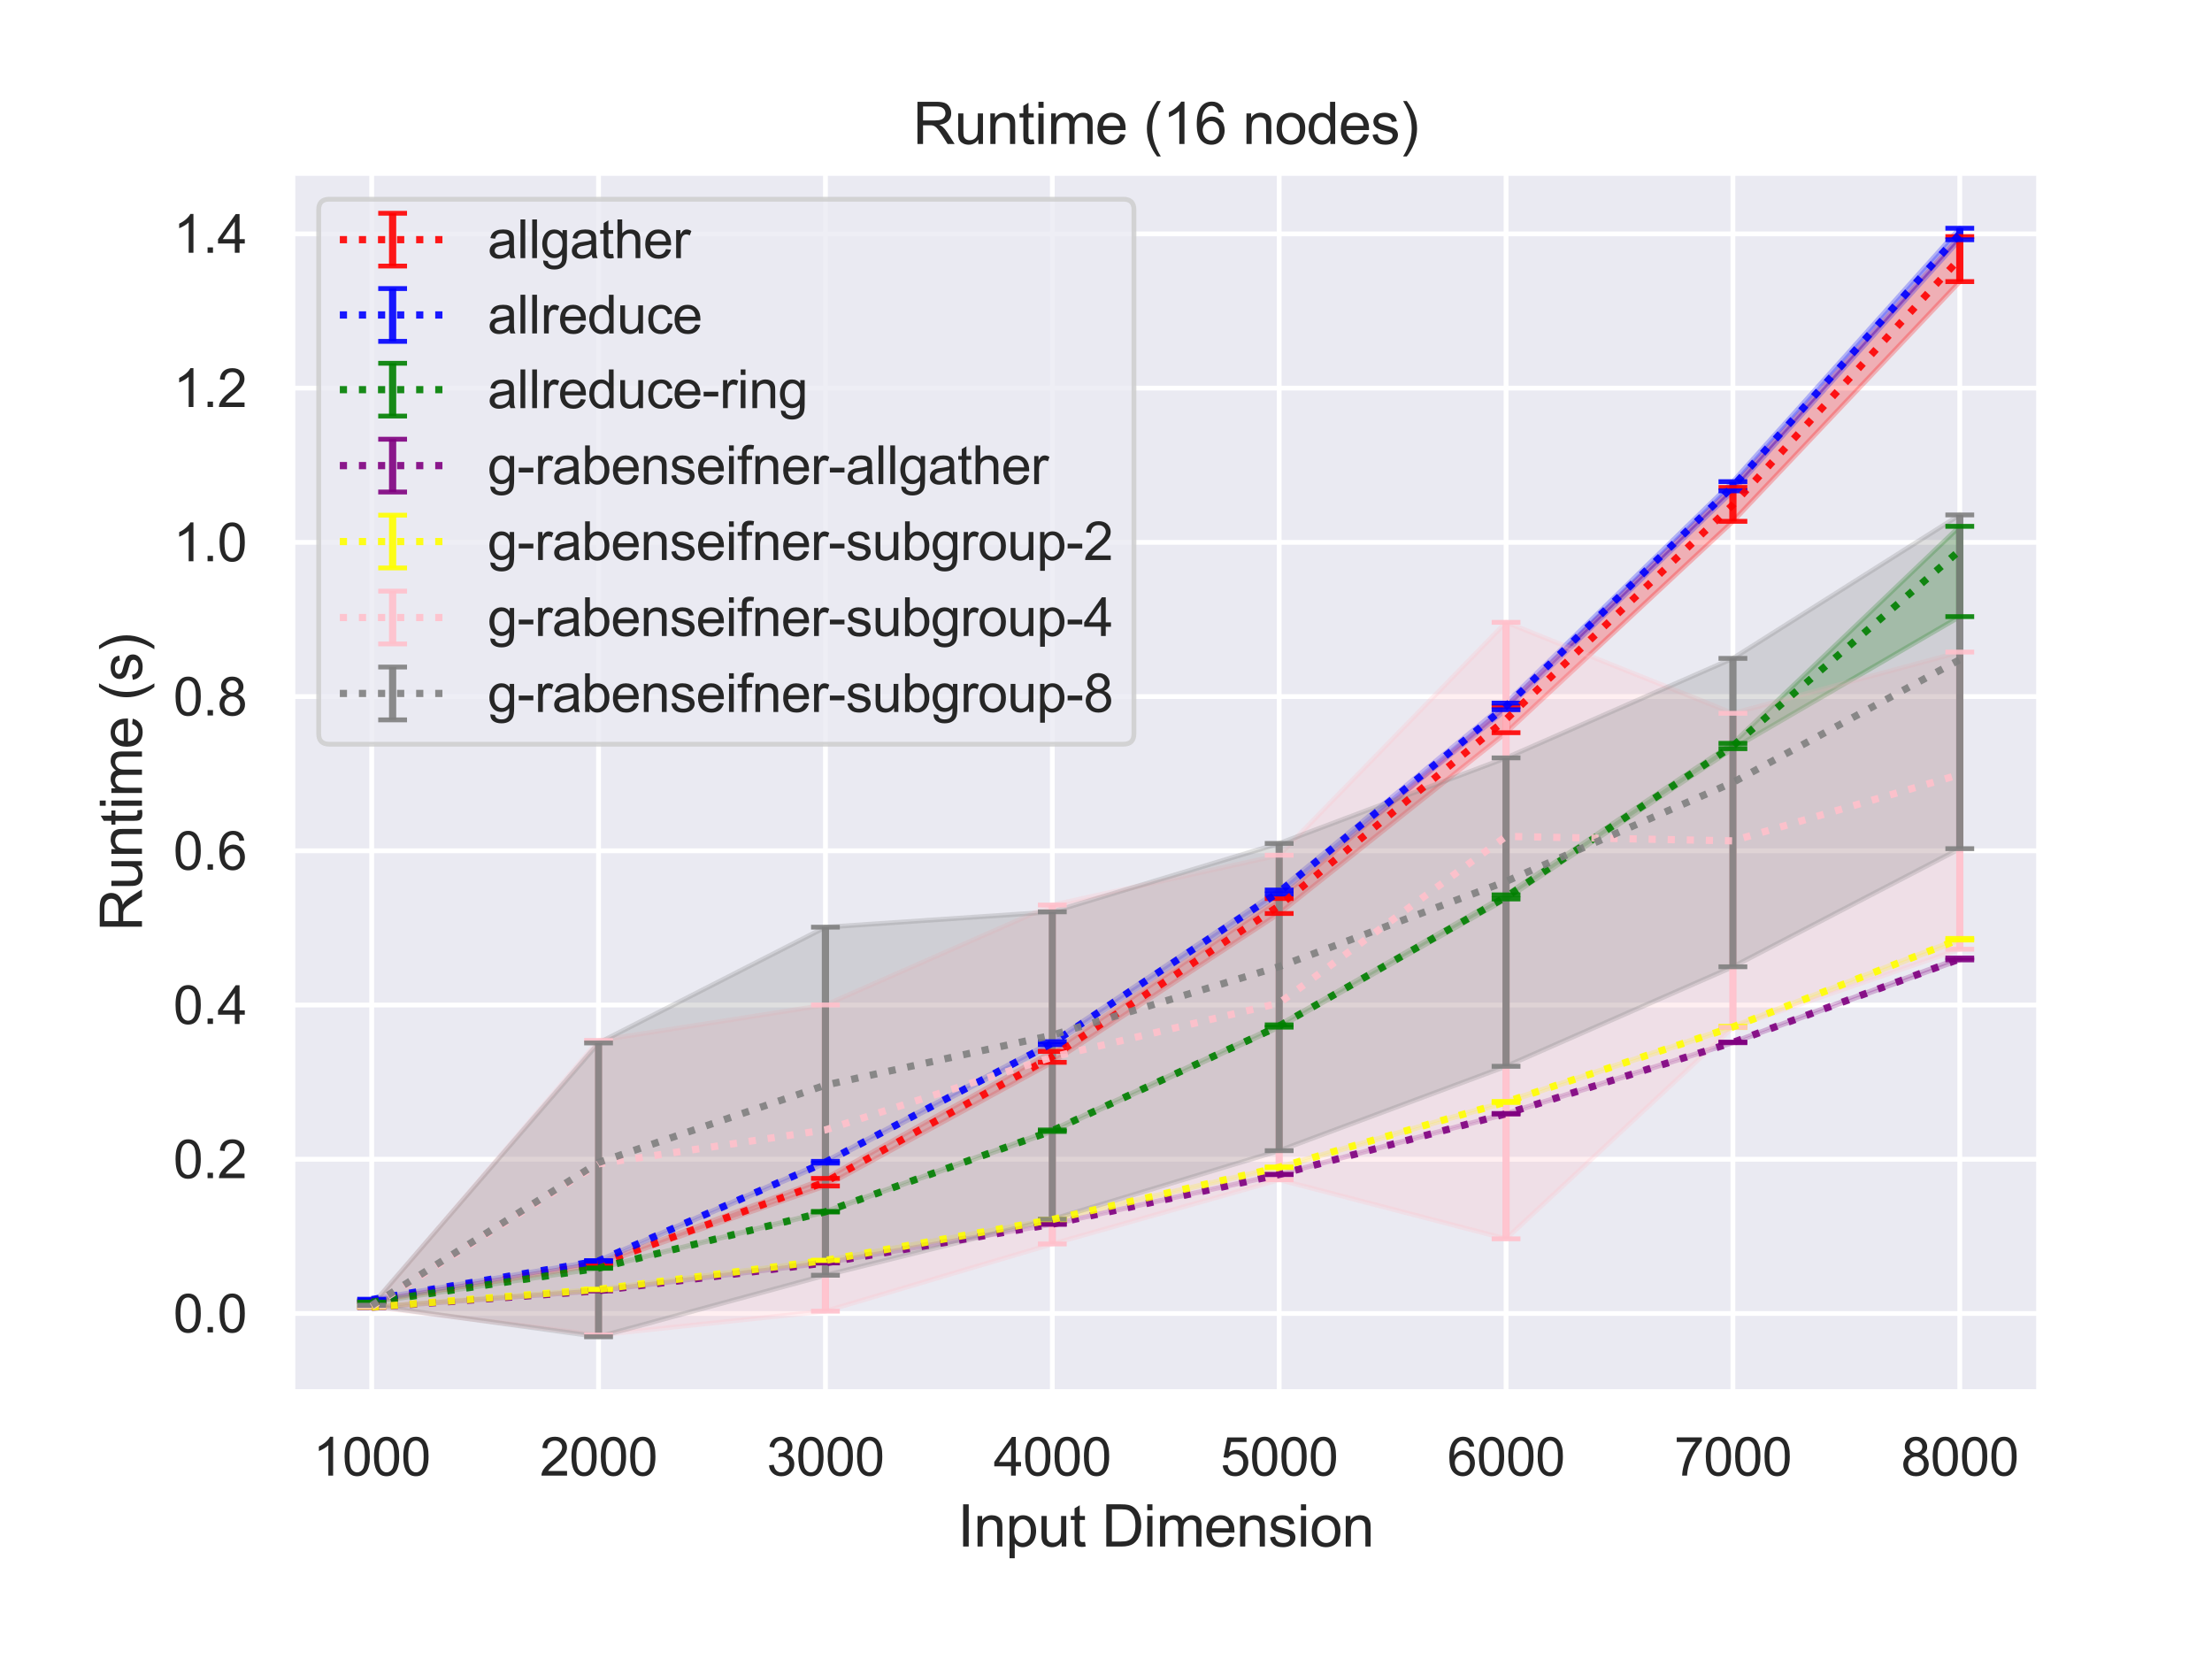 <?xml version="1.0" encoding="utf-8" standalone="no"?>
<!DOCTYPE svg PUBLIC "-//W3C//DTD SVG 1.1//EN"
  "http://www.w3.org/Graphics/SVG/1.1/DTD/svg11.dtd">
<svg height="345.6pt" version="1.1" viewBox="0 0 460.8 345.6" width="460.8pt" xmlns="http://www.w3.org/2000/svg" xmlns:xlink="http://www.w3.org/1999/xlink">
 <defs>
  <style type="text/css">*{stroke-linecap:butt;stroke-linejoin:round;}</style>
 </defs>
 <g id="figure_1">
  <g id="patch_1">
   <path d="M 0 345.6 
L 460.8 345.6 
L 460.8 0 
L 0 0 
z
" style="fill:#ffffff;"/>
  </g>
  <g id="axes_1">
   <g id="patch_2">
    <path d="M 60.89 290.02 
L 424.8 290.02 
L 424.8 36 
L 60.89 36 
z
" style="fill:#eaeaf2;"/>
   </g>
   <g id="matplotlib.axis_1">
    <g id="xtick_1">
     <g id="line2d_1">
      <path clip-path="url(#pcf510d9b20)" d="M 77.431 290.02 
L 77.431 36 
" style="fill:none;stroke:#ffffff;stroke-linecap:round;"/>
     </g>
     <g id="text_1">
      <!-- 1000 -->
      <g style="fill:#262626;" transform="translate(65.197 307.394)scale(0.11 -0.11)">
       <defs>
        <path d="M 2384 0 
L 1822 0 
L 1822 3584 
Q 1619 3391 1289 3197 
Q 959 3003 697 2906 
L 697 3450 
Q 1169 3672 1522 3987 
Q 1875 4303 2022 4600 
L 2384 4600 
L 2384 0 
z
" id="ArialMT-31" transform="scale(0.016)"/>
        <path d="M 266 2259 
Q 266 3072 433 3567 
Q 600 4063 929 4331 
Q 1259 4600 1759 4600 
Q 2128 4600 2406 4451 
Q 2684 4303 2865 4023 
Q 3047 3744 3150 3342 
Q 3253 2941 3253 2259 
Q 3253 1453 3087 958 
Q 2922 463 2592 192 
Q 2263 -78 1759 -78 
Q 1097 -78 719 397 
Q 266 969 266 2259 
z
M 844 2259 
Q 844 1131 1108 757 
Q 1372 384 1759 384 
Q 2147 384 2411 759 
Q 2675 1134 2675 2259 
Q 2675 3391 2411 3762 
Q 2147 4134 1753 4134 
Q 1366 4134 1134 3806 
Q 844 3388 844 2259 
z
" id="ArialMT-30" transform="scale(0.016)"/>
       </defs>
       <use xlink:href="#ArialMT-31"/>
       <use x="55.615" xlink:href="#ArialMT-30"/>
       <use x="111.23" xlink:href="#ArialMT-30"/>
       <use x="166.846" xlink:href="#ArialMT-30"/>
      </g>
     </g>
    </g>
    <g id="xtick_2">
     <g id="line2d_2">
      <path clip-path="url(#pcf510d9b20)" d="M 124.692 290.02 
L 124.692 36 
" style="fill:none;stroke:#ffffff;stroke-linecap:round;"/>
     </g>
     <g id="text_2">
      <!-- 2000 -->
      <g style="fill:#262626;" transform="translate(112.458 307.394)scale(0.11 -0.11)">
       <defs>
        <path d="M 3222 541 
L 3222 0 
L 194 0 
Q 188 203 259 391 
Q 375 700 629 1000 
Q 884 1300 1366 1694 
Q 2113 2306 2375 2664 
Q 2638 3022 2638 3341 
Q 2638 3675 2398 3904 
Q 2159 4134 1775 4134 
Q 1369 4134 1125 3890 
Q 881 3647 878 3216 
L 300 3275 
Q 359 3922 746 4261 
Q 1134 4600 1788 4600 
Q 2447 4600 2831 4234 
Q 3216 3869 3216 3328 
Q 3216 3053 3103 2787 
Q 2991 2522 2730 2228 
Q 2469 1934 1863 1422 
Q 1356 997 1212 845 
Q 1069 694 975 541 
L 3222 541 
z
" id="ArialMT-32" transform="scale(0.016)"/>
       </defs>
       <use xlink:href="#ArialMT-32"/>
       <use x="55.615" xlink:href="#ArialMT-30"/>
       <use x="111.23" xlink:href="#ArialMT-30"/>
       <use x="166.846" xlink:href="#ArialMT-30"/>
      </g>
     </g>
    </g>
    <g id="xtick_3">
     <g id="line2d_3">
      <path clip-path="url(#pcf510d9b20)" d="M 171.953 290.02 
L 171.953 36 
" style="fill:none;stroke:#ffffff;stroke-linecap:round;"/>
     </g>
     <g id="text_3">
      <!-- 3000 -->
      <g style="fill:#262626;" transform="translate(159.719 307.394)scale(0.11 -0.11)">
       <defs>
        <path d="M 269 1209 
L 831 1284 
Q 928 806 1161 595 
Q 1394 384 1728 384 
Q 2125 384 2398 659 
Q 2672 934 2672 1341 
Q 2672 1728 2419 1979 
Q 2166 2231 1775 2231 
Q 1616 2231 1378 2169 
L 1441 2663 
Q 1497 2656 1531 2656 
Q 1891 2656 2178 2843 
Q 2466 3031 2466 3422 
Q 2466 3731 2256 3934 
Q 2047 4138 1716 4138 
Q 1388 4138 1169 3931 
Q 950 3725 888 3313 
L 325 3413 
Q 428 3978 793 4289 
Q 1159 4600 1703 4600 
Q 2078 4600 2393 4439 
Q 2709 4278 2876 4000 
Q 3044 3722 3044 3409 
Q 3044 3113 2884 2869 
Q 2725 2625 2413 2481 
Q 2819 2388 3044 2092 
Q 3269 1797 3269 1353 
Q 3269 753 2831 336 
Q 2394 -81 1725 -81 
Q 1122 -81 723 278 
Q 325 638 269 1209 
z
" id="ArialMT-33" transform="scale(0.016)"/>
       </defs>
       <use xlink:href="#ArialMT-33"/>
       <use x="55.615" xlink:href="#ArialMT-30"/>
       <use x="111.23" xlink:href="#ArialMT-30"/>
       <use x="166.846" xlink:href="#ArialMT-30"/>
      </g>
     </g>
    </g>
    <g id="xtick_4">
     <g id="line2d_4">
      <path clip-path="url(#pcf510d9b20)" d="M 219.214 290.02 
L 219.214 36 
" style="fill:none;stroke:#ffffff;stroke-linecap:round;"/>
     </g>
     <g id="text_4">
      <!-- 4000 -->
      <g style="fill:#262626;" transform="translate(206.98 307.394)scale(0.11 -0.11)">
       <defs>
        <path d="M 2069 0 
L 2069 1097 
L 81 1097 
L 81 1613 
L 2172 4581 
L 2631 4581 
L 2631 1613 
L 3250 1613 
L 3250 1097 
L 2631 1097 
L 2631 0 
L 2069 0 
z
M 2069 1613 
L 2069 3678 
L 634 1613 
L 2069 1613 
z
" id="ArialMT-34" transform="scale(0.016)"/>
       </defs>
       <use xlink:href="#ArialMT-34"/>
       <use x="55.615" xlink:href="#ArialMT-30"/>
       <use x="111.23" xlink:href="#ArialMT-30"/>
       <use x="166.846" xlink:href="#ArialMT-30"/>
      </g>
     </g>
    </g>
    <g id="xtick_5">
     <g id="line2d_5">
      <path clip-path="url(#pcf510d9b20)" d="M 266.476 290.02 
L 266.476 36 
" style="fill:none;stroke:#ffffff;stroke-linecap:round;"/>
     </g>
     <g id="text_5">
      <!-- 5000 -->
      <g style="fill:#262626;" transform="translate(254.241 307.394)scale(0.11 -0.11)">
       <defs>
        <path d="M 266 1200 
L 856 1250 
Q 922 819 1161 601 
Q 1400 384 1738 384 
Q 2144 384 2425 690 
Q 2706 997 2706 1503 
Q 2706 1984 2436 2262 
Q 2166 2541 1728 2541 
Q 1456 2541 1237 2417 
Q 1019 2294 894 2097 
L 366 2166 
L 809 4519 
L 3088 4519 
L 3088 3981 
L 1259 3981 
L 1013 2750 
Q 1425 3038 1878 3038 
Q 2478 3038 2890 2622 
Q 3303 2206 3303 1553 
Q 3303 931 2941 478 
Q 2500 -78 1738 -78 
Q 1113 -78 717 272 
Q 322 622 266 1200 
z
" id="ArialMT-35" transform="scale(0.016)"/>
       </defs>
       <use xlink:href="#ArialMT-35"/>
       <use x="55.615" xlink:href="#ArialMT-30"/>
       <use x="111.23" xlink:href="#ArialMT-30"/>
       <use x="166.846" xlink:href="#ArialMT-30"/>
      </g>
     </g>
    </g>
    <g id="xtick_6">
     <g id="line2d_6">
      <path clip-path="url(#pcf510d9b20)" d="M 313.737 290.02 
L 313.737 36 
" style="fill:none;stroke:#ffffff;stroke-linecap:round;"/>
     </g>
     <g id="text_6">
      <!-- 6000 -->
      <g style="fill:#262626;" transform="translate(301.502 307.394)scale(0.11 -0.11)">
       <defs>
        <path d="M 3184 3459 
L 2625 3416 
Q 2550 3747 2413 3897 
Q 2184 4138 1850 4138 
Q 1581 4138 1378 3988 
Q 1113 3794 959 3422 
Q 806 3050 800 2363 
Q 1003 2672 1297 2822 
Q 1591 2972 1913 2972 
Q 2475 2972 2870 2558 
Q 3266 2144 3266 1488 
Q 3266 1056 3080 686 
Q 2894 316 2569 119 
Q 2244 -78 1831 -78 
Q 1128 -78 684 439 
Q 241 956 241 2144 
Q 241 3472 731 4075 
Q 1159 4600 1884 4600 
Q 2425 4600 2770 4297 
Q 3116 3994 3184 3459 
z
M 888 1484 
Q 888 1194 1011 928 
Q 1134 663 1356 523 
Q 1578 384 1822 384 
Q 2178 384 2434 671 
Q 2691 959 2691 1453 
Q 2691 1928 2437 2201 
Q 2184 2475 1800 2475 
Q 1419 2475 1153 2201 
Q 888 1928 888 1484 
z
" id="ArialMT-36" transform="scale(0.016)"/>
       </defs>
       <use xlink:href="#ArialMT-36"/>
       <use x="55.615" xlink:href="#ArialMT-30"/>
       <use x="111.23" xlink:href="#ArialMT-30"/>
       <use x="166.846" xlink:href="#ArialMT-30"/>
      </g>
     </g>
    </g>
    <g id="xtick_7">
     <g id="line2d_7">
      <path clip-path="url(#pcf510d9b20)" d="M 360.998 290.02 
L 360.998 36 
" style="fill:none;stroke:#ffffff;stroke-linecap:round;"/>
     </g>
     <g id="text_7">
      <!-- 7000 -->
      <g style="fill:#262626;" transform="translate(348.764 307.394)scale(0.11 -0.11)">
       <defs>
        <path d="M 303 3981 
L 303 4522 
L 3269 4522 
L 3269 4084 
Q 2831 3619 2401 2847 
Q 1972 2075 1738 1259 
Q 1569 684 1522 0 
L 944 0 
Q 953 541 1156 1306 
Q 1359 2072 1739 2783 
Q 2119 3494 2547 3981 
L 303 3981 
z
" id="ArialMT-37" transform="scale(0.016)"/>
       </defs>
       <use xlink:href="#ArialMT-37"/>
       <use x="55.615" xlink:href="#ArialMT-30"/>
       <use x="111.23" xlink:href="#ArialMT-30"/>
       <use x="166.846" xlink:href="#ArialMT-30"/>
      </g>
     </g>
    </g>
    <g id="xtick_8">
     <g id="line2d_8">
      <path clip-path="url(#pcf510d9b20)" d="M 408.259 290.02 
L 408.259 36 
" style="fill:none;stroke:#ffffff;stroke-linecap:round;"/>
     </g>
     <g id="text_8">
      <!-- 8000 -->
      <g style="fill:#262626;" transform="translate(396.025 307.394)scale(0.11 -0.11)">
       <defs>
        <path d="M 1131 2484 
Q 781 2613 612 2850 
Q 444 3088 444 3419 
Q 444 3919 803 4259 
Q 1163 4600 1759 4600 
Q 2359 4600 2725 4251 
Q 3091 3903 3091 3403 
Q 3091 3084 2923 2848 
Q 2756 2613 2416 2484 
Q 2838 2347 3058 2040 
Q 3278 1734 3278 1309 
Q 3278 722 2862 322 
Q 2447 -78 1769 -78 
Q 1091 -78 675 323 
Q 259 725 259 1325 
Q 259 1772 486 2073 
Q 713 2375 1131 2484 
z
M 1019 3438 
Q 1019 3113 1228 2906 
Q 1438 2700 1772 2700 
Q 2097 2700 2305 2904 
Q 2513 3109 2513 3406 
Q 2513 3716 2298 3927 
Q 2084 4138 1766 4138 
Q 1444 4138 1231 3931 
Q 1019 3725 1019 3438 
z
M 838 1322 
Q 838 1081 952 856 
Q 1066 631 1291 507 
Q 1516 384 1775 384 
Q 2178 384 2440 643 
Q 2703 903 2703 1303 
Q 2703 1709 2433 1975 
Q 2163 2241 1756 2241 
Q 1359 2241 1098 1978 
Q 838 1716 838 1322 
z
" id="ArialMT-38" transform="scale(0.016)"/>
       </defs>
       <use xlink:href="#ArialMT-38"/>
       <use x="55.615" xlink:href="#ArialMT-30"/>
       <use x="111.23" xlink:href="#ArialMT-30"/>
       <use x="166.846" xlink:href="#ArialMT-30"/>
      </g>
     </g>
    </g>
    <g id="text_9">
     <!-- Input Dimension -->
     <g style="fill:#262626;" transform="translate(199.491 322.169)scale(0.12 -0.12)">
      <defs>
       <path d="M 597 0 
L 597 4581 
L 1203 4581 
L 1203 0 
L 597 0 
z
" id="ArialMT-49" transform="scale(0.016)"/>
       <path d="M 422 0 
L 422 3319 
L 928 3319 
L 928 2847 
Q 1294 3394 1984 3394 
Q 2284 3394 2536 3286 
Q 2788 3178 2913 3003 
Q 3038 2828 3088 2588 
Q 3119 2431 3119 2041 
L 3119 0 
L 2556 0 
L 2556 2019 
Q 2556 2363 2490 2533 
Q 2425 2703 2258 2804 
Q 2091 2906 1866 2906 
Q 1506 2906 1245 2678 
Q 984 2450 984 1813 
L 984 0 
L 422 0 
z
" id="ArialMT-6e" transform="scale(0.016)"/>
       <path d="M 422 -1272 
L 422 3319 
L 934 3319 
L 934 2888 
Q 1116 3141 1344 3267 
Q 1572 3394 1897 3394 
Q 2322 3394 2647 3175 
Q 2972 2956 3137 2557 
Q 3303 2159 3303 1684 
Q 3303 1175 3120 767 
Q 2938 359 2589 142 
Q 2241 -75 1856 -75 
Q 1575 -75 1351 44 
Q 1128 163 984 344 
L 984 -1272 
L 422 -1272 
z
M 931 1641 
Q 931 1000 1190 694 
Q 1450 388 1819 388 
Q 2194 388 2461 705 
Q 2728 1022 2728 1688 
Q 2728 2322 2467 2637 
Q 2206 2953 1844 2953 
Q 1484 2953 1207 2617 
Q 931 2281 931 1641 
z
" id="ArialMT-70" transform="scale(0.016)"/>
       <path d="M 2597 0 
L 2597 488 
Q 2209 -75 1544 -75 
Q 1250 -75 995 37 
Q 741 150 617 320 
Q 494 491 444 738 
Q 409 903 409 1263 
L 409 3319 
L 972 3319 
L 972 1478 
Q 972 1038 1006 884 
Q 1059 663 1231 536 
Q 1403 409 1656 409 
Q 1909 409 2131 539 
Q 2353 669 2445 892 
Q 2538 1116 2538 1541 
L 2538 3319 
L 3100 3319 
L 3100 0 
L 2597 0 
z
" id="ArialMT-75" transform="scale(0.016)"/>
       <path d="M 1650 503 
L 1731 6 
Q 1494 -44 1306 -44 
Q 1000 -44 831 53 
Q 663 150 594 308 
Q 525 466 525 972 
L 525 2881 
L 113 2881 
L 113 3319 
L 525 3319 
L 525 4141 
L 1084 4478 
L 1084 3319 
L 1650 3319 
L 1650 2881 
L 1084 2881 
L 1084 941 
Q 1084 700 1114 631 
Q 1144 563 1211 522 
Q 1278 481 1403 481 
Q 1497 481 1650 503 
z
" id="ArialMT-74" transform="scale(0.016)"/>
       <path id="ArialMT-20" transform="scale(0.016)"/>
       <path d="M 494 0 
L 494 4581 
L 2072 4581 
Q 2606 4581 2888 4516 
Q 3281 4425 3559 4188 
Q 3922 3881 4101 3404 
Q 4281 2928 4281 2316 
Q 4281 1794 4159 1391 
Q 4038 988 3847 723 
Q 3656 459 3429 307 
Q 3203 156 2883 78 
Q 2563 0 2147 0 
L 494 0 
z
M 1100 541 
L 2078 541 
Q 2531 541 2789 625 
Q 3047 709 3200 863 
Q 3416 1078 3536 1442 
Q 3656 1806 3656 2325 
Q 3656 3044 3420 3430 
Q 3184 3816 2847 3947 
Q 2603 4041 2063 4041 
L 1100 4041 
L 1100 541 
z
" id="ArialMT-44" transform="scale(0.016)"/>
       <path d="M 425 3934 
L 425 4581 
L 988 4581 
L 988 3934 
L 425 3934 
z
M 425 0 
L 425 3319 
L 988 3319 
L 988 0 
L 425 0 
z
" id="ArialMT-69" transform="scale(0.016)"/>
       <path d="M 422 0 
L 422 3319 
L 925 3319 
L 925 2853 
Q 1081 3097 1340 3245 
Q 1600 3394 1931 3394 
Q 2300 3394 2536 3241 
Q 2772 3088 2869 2813 
Q 3263 3394 3894 3394 
Q 4388 3394 4653 3120 
Q 4919 2847 4919 2278 
L 4919 0 
L 4359 0 
L 4359 2091 
Q 4359 2428 4304 2576 
Q 4250 2725 4106 2815 
Q 3963 2906 3769 2906 
Q 3419 2906 3187 2673 
Q 2956 2441 2956 1928 
L 2956 0 
L 2394 0 
L 2394 2156 
Q 2394 2531 2256 2718 
Q 2119 2906 1806 2906 
Q 1569 2906 1367 2781 
Q 1166 2656 1075 2415 
Q 984 2175 984 1722 
L 984 0 
L 422 0 
z
" id="ArialMT-6d" transform="scale(0.016)"/>
       <path d="M 2694 1069 
L 3275 997 
Q 3138 488 2766 206 
Q 2394 -75 1816 -75 
Q 1088 -75 661 373 
Q 234 822 234 1631 
Q 234 2469 665 2931 
Q 1097 3394 1784 3394 
Q 2450 3394 2872 2941 
Q 3294 2488 3294 1666 
Q 3294 1616 3291 1516 
L 816 1516 
Q 847 969 1125 678 
Q 1403 388 1819 388 
Q 2128 388 2347 550 
Q 2566 713 2694 1069 
z
M 847 1978 
L 2700 1978 
Q 2663 2397 2488 2606 
Q 2219 2931 1791 2931 
Q 1403 2931 1139 2672 
Q 875 2413 847 1978 
z
" id="ArialMT-65" transform="scale(0.016)"/>
       <path d="M 197 991 
L 753 1078 
Q 800 744 1014 566 
Q 1228 388 1613 388 
Q 2000 388 2187 545 
Q 2375 703 2375 916 
Q 2375 1106 2209 1216 
Q 2094 1291 1634 1406 
Q 1016 1563 777 1677 
Q 538 1791 414 1992 
Q 291 2194 291 2438 
Q 291 2659 392 2848 
Q 494 3038 669 3163 
Q 800 3259 1026 3326 
Q 1253 3394 1513 3394 
Q 1903 3394 2198 3281 
Q 2494 3169 2634 2976 
Q 2775 2784 2828 2463 
L 2278 2388 
Q 2241 2644 2061 2787 
Q 1881 2931 1553 2931 
Q 1166 2931 1000 2803 
Q 834 2675 834 2503 
Q 834 2394 903 2306 
Q 972 2216 1119 2156 
Q 1203 2125 1616 2013 
Q 2213 1853 2448 1751 
Q 2684 1650 2818 1456 
Q 2953 1263 2953 975 
Q 2953 694 2789 445 
Q 2625 197 2315 61 
Q 2006 -75 1616 -75 
Q 969 -75 630 194 
Q 291 463 197 991 
z
" id="ArialMT-73" transform="scale(0.016)"/>
       <path d="M 213 1659 
Q 213 2581 725 3025 
Q 1153 3394 1769 3394 
Q 2453 3394 2887 2945 
Q 3322 2497 3322 1706 
Q 3322 1066 3130 698 
Q 2938 331 2570 128 
Q 2203 -75 1769 -75 
Q 1072 -75 642 372 
Q 213 819 213 1659 
z
M 791 1659 
Q 791 1022 1069 705 
Q 1347 388 1769 388 
Q 2188 388 2466 706 
Q 2744 1025 2744 1678 
Q 2744 2294 2464 2611 
Q 2184 2928 1769 2928 
Q 1347 2928 1069 2612 
Q 791 2297 791 1659 
z
" id="ArialMT-6f" transform="scale(0.016)"/>
      </defs>
      <use xlink:href="#ArialMT-49"/>
      <use x="27.783" xlink:href="#ArialMT-6e"/>
      <use x="83.398" xlink:href="#ArialMT-70"/>
      <use x="139.014" xlink:href="#ArialMT-75"/>
      <use x="194.629" xlink:href="#ArialMT-74"/>
      <use x="222.412" xlink:href="#ArialMT-20"/>
      <use x="250.195" xlink:href="#ArialMT-44"/>
      <use x="322.412" xlink:href="#ArialMT-69"/>
      <use x="344.629" xlink:href="#ArialMT-6d"/>
      <use x="427.93" xlink:href="#ArialMT-65"/>
      <use x="483.545" xlink:href="#ArialMT-6e"/>
      <use x="539.16" xlink:href="#ArialMT-73"/>
      <use x="589.16" xlink:href="#ArialMT-69"/>
      <use x="611.377" xlink:href="#ArialMT-6f"/>
      <use x="666.992" xlink:href="#ArialMT-6e"/>
     </g>
    </g>
   </g>
   <g id="matplotlib.axis_2">
    <g id="ytick_1">
     <g id="line2d_9">
      <path clip-path="url(#pcf510d9b20)" d="M 60.89 273.624 
L 424.8 273.624 
" style="fill:none;stroke:#ffffff;stroke-linecap:round;"/>
     </g>
     <g id="text_10">
      <!-- 0.0 -->
      <g style="fill:#262626;" transform="translate(36.1 277.561)scale(0.11 -0.11)">
       <defs>
        <path d="M 581 0 
L 581 641 
L 1222 641 
L 1222 0 
L 581 0 
z
" id="ArialMT-2e" transform="scale(0.016)"/>
       </defs>
       <use xlink:href="#ArialMT-30"/>
       <use x="55.615" xlink:href="#ArialMT-2e"/>
       <use x="83.398" xlink:href="#ArialMT-30"/>
      </g>
     </g>
    </g>
    <g id="ytick_2">
     <g id="line2d_10">
      <path clip-path="url(#pcf510d9b20)" d="M 60.89 241.496 
L 424.8 241.496 
" style="fill:none;stroke:#ffffff;stroke-linecap:round;"/>
     </g>
     <g id="text_11">
      <!-- 0.2 -->
      <g style="fill:#262626;" transform="translate(36.1 245.432)scale(0.11 -0.11)">
       <use xlink:href="#ArialMT-30"/>
       <use x="55.615" xlink:href="#ArialMT-2e"/>
       <use x="83.398" xlink:href="#ArialMT-32"/>
      </g>
     </g>
    </g>
    <g id="ytick_3">
     <g id="line2d_11">
      <path clip-path="url(#pcf510d9b20)" d="M 60.89 209.367 
L 424.8 209.367 
" style="fill:none;stroke:#ffffff;stroke-linecap:round;"/>
     </g>
     <g id="text_12">
      <!-- 0.4 -->
      <g style="fill:#262626;" transform="translate(36.1 213.304)scale(0.11 -0.11)">
       <use xlink:href="#ArialMT-30"/>
       <use x="55.615" xlink:href="#ArialMT-2e"/>
       <use x="83.398" xlink:href="#ArialMT-34"/>
      </g>
     </g>
    </g>
    <g id="ytick_4">
     <g id="line2d_12">
      <path clip-path="url(#pcf510d9b20)" d="M 60.89 177.238 
L 424.8 177.238 
" style="fill:none;stroke:#ffffff;stroke-linecap:round;"/>
     </g>
     <g id="text_13">
      <!-- 0.6 -->
      <g style="fill:#262626;" transform="translate(36.1 181.175)scale(0.11 -0.11)">
       <use xlink:href="#ArialMT-30"/>
       <use x="55.615" xlink:href="#ArialMT-2e"/>
       <use x="83.398" xlink:href="#ArialMT-36"/>
      </g>
     </g>
    </g>
    <g id="ytick_5">
     <g id="line2d_13">
      <path clip-path="url(#pcf510d9b20)" d="M 60.89 145.109 
L 424.8 145.109 
" style="fill:none;stroke:#ffffff;stroke-linecap:round;"/>
     </g>
     <g id="text_14">
      <!-- 0.8 -->
      <g style="fill:#262626;" transform="translate(36.1 149.046)scale(0.11 -0.11)">
       <use xlink:href="#ArialMT-30"/>
       <use x="55.615" xlink:href="#ArialMT-2e"/>
       <use x="83.398" xlink:href="#ArialMT-38"/>
      </g>
     </g>
    </g>
    <g id="ytick_6">
     <g id="line2d_14">
      <path clip-path="url(#pcf510d9b20)" d="M 60.89 112.981 
L 424.8 112.981 
" style="fill:none;stroke:#ffffff;stroke-linecap:round;"/>
     </g>
     <g id="text_15">
      <!-- 1.0 -->
      <g style="fill:#262626;" transform="translate(36.1 116.917)scale(0.11 -0.11)">
       <use xlink:href="#ArialMT-31"/>
       <use x="55.615" xlink:href="#ArialMT-2e"/>
       <use x="83.398" xlink:href="#ArialMT-30"/>
      </g>
     </g>
    </g>
    <g id="ytick_7">
     <g id="line2d_15">
      <path clip-path="url(#pcf510d9b20)" d="M 60.89 80.852 
L 424.8 80.852 
" style="fill:none;stroke:#ffffff;stroke-linecap:round;"/>
     </g>
     <g id="text_16">
      <!-- 1.2 -->
      <g style="fill:#262626;" transform="translate(36.1 84.789)scale(0.11 -0.11)">
       <use xlink:href="#ArialMT-31"/>
       <use x="55.615" xlink:href="#ArialMT-2e"/>
       <use x="83.398" xlink:href="#ArialMT-32"/>
      </g>
     </g>
    </g>
    <g id="ytick_8">
     <g id="line2d_16">
      <path clip-path="url(#pcf510d9b20)" d="M 60.89 48.723 
L 424.8 48.723 
" style="fill:none;stroke:#ffffff;stroke-linecap:round;"/>
     </g>
     <g id="text_17">
      <!-- 1.4 -->
      <g style="fill:#262626;" transform="translate(36.1 52.66)scale(0.11 -0.11)">
       <use xlink:href="#ArialMT-31"/>
       <use x="55.615" xlink:href="#ArialMT-2e"/>
       <use x="83.398" xlink:href="#ArialMT-34"/>
      </g>
     </g>
    </g>
    <g id="text_18">
     <!-- Runtime (s) -->
     <g style="fill:#262626;" transform="translate(29.574 194.013)rotate(-90)scale(0.12 -0.12)">
      <defs>
       <path d="M 503 0 
L 503 4581 
L 2534 4581 
Q 3147 4581 3465 4457 
Q 3784 4334 3975 4021 
Q 4166 3709 4166 3331 
Q 4166 2844 3850 2509 
Q 3534 2175 2875 2084 
Q 3116 1969 3241 1856 
Q 3506 1613 3744 1247 
L 4541 0 
L 3778 0 
L 3172 953 
Q 2906 1366 2734 1584 
Q 2563 1803 2427 1890 
Q 2291 1978 2150 2013 
Q 2047 2034 1813 2034 
L 1109 2034 
L 1109 0 
L 503 0 
z
M 1109 2559 
L 2413 2559 
Q 2828 2559 3062 2645 
Q 3297 2731 3419 2920 
Q 3541 3109 3541 3331 
Q 3541 3656 3305 3865 
Q 3069 4075 2559 4075 
L 1109 4075 
L 1109 2559 
z
" id="ArialMT-52" transform="scale(0.016)"/>
       <path d="M 1497 -1347 
Q 1031 -759 709 28 
Q 388 816 388 1659 
Q 388 2403 628 3084 
Q 909 3875 1497 4659 
L 1900 4659 
Q 1522 4009 1400 3731 
Q 1209 3300 1100 2831 
Q 966 2247 966 1656 
Q 966 153 1900 -1347 
L 1497 -1347 
z
" id="ArialMT-28" transform="scale(0.016)"/>
       <path d="M 791 -1347 
L 388 -1347 
Q 1322 153 1322 1656 
Q 1322 2244 1188 2822 
Q 1081 3291 891 3722 
Q 769 4003 388 4659 
L 791 4659 
Q 1378 3875 1659 3084 
Q 1900 2403 1900 1659 
Q 1900 816 1576 28 
Q 1253 -759 791 -1347 
z
" id="ArialMT-29" transform="scale(0.016)"/>
      </defs>
      <use xlink:href="#ArialMT-52"/>
      <use x="72.217" xlink:href="#ArialMT-75"/>
      <use x="127.832" xlink:href="#ArialMT-6e"/>
      <use x="183.447" xlink:href="#ArialMT-74"/>
      <use x="211.23" xlink:href="#ArialMT-69"/>
      <use x="233.447" xlink:href="#ArialMT-6d"/>
      <use x="316.748" xlink:href="#ArialMT-65"/>
      <use x="372.363" xlink:href="#ArialMT-20"/>
      <use x="400.146" xlink:href="#ArialMT-28"/>
      <use x="433.447" xlink:href="#ArialMT-73"/>
      <use x="483.447" xlink:href="#ArialMT-29"/>
     </g>
    </g>
   </g>
   <g id="PolyCollection_1">
    <defs>
     <path d="M 77.431 -74.578 
L 77.431 -74.522 
L 124.692 -82.194 
L 171.953 -98.538 
L 219.214 -124.299 
L 266.476 -155.304 
L 313.737 -192.962 
L 360.998 -236.999 
L 408.259 -286.937 
L 408.259 -296.317 
L 408.259 -296.317 
L 360.998 -244.052 
L 313.737 -198.42 
L 266.476 -158.428 
L 219.214 -126.578 
L 171.953 -100.115 
L 124.692 -82.42 
L 77.431 -74.578 
z
" id="m7a9b8f128c" style="stroke:#ff0000;stroke-opacity:0.25;"/>
    </defs>
    <g clip-path="url(#pcf510d9b20)">
     <use style="fill:#ff0000;fill-opacity:0.25;stroke:#ff0000;stroke-opacity:0.25;" x="0" xlink:href="#m7a9b8f128c" y="345.6"/>
    </g>
   </g>
   <g id="PolyCollection_2">
    <defs>
     <path d="M 77.431 -74.951 
L 77.431 -74.755 
L 124.692 -82.844 
L 171.953 -103.297 
L 219.214 -127.991 
L 266.476 -159.353 
L 313.737 -197.758 
L 360.998 -243.343 
L 408.259 -295.655 
L 408.259 -298.054 
L 408.259 -298.054 
L 360.998 -245.264 
L 313.737 -199.137 
L 266.476 -160.186 
L 219.214 -128.593 
L 171.953 -103.669 
L 124.692 -83.003 
L 77.431 -74.951 
z
" id="m67fce0bf8f" style="stroke:#0000ff;stroke-opacity:0.25;"/>
    </defs>
    <g clip-path="url(#pcf510d9b20)">
     <use style="fill:#0000ff;fill-opacity:0.25;stroke:#0000ff;stroke-opacity:0.25;" x="0" xlink:href="#m67fce0bf8f" y="345.6"/>
    </g>
   </g>
   <g id="PolyCollection_3">
    <defs>
     <path d="M 77.431 -74.344 
L 77.431 -74.27 
L 124.692 -81.394 
L 171.953 -93.111 
L 219.214 -109.902 
L 266.476 -131.624 
L 313.737 -158.325 
L 360.998 -189.64 
L 408.259 -217.144 
L 408.259 -235.955 
L 408.259 -235.955 
L 360.998 -190.745 
L 313.737 -159.186 
L 266.476 -132.096 
L 219.214 -110.204 
L 171.953 -93.23 
L 124.692 -81.45 
L 77.431 -74.344 
z
" id="m5be2252b2c" style="stroke:#008000;stroke-opacity:0.25;"/>
    </defs>
    <g clip-path="url(#pcf510d9b20)">
     <use style="fill:#008000;fill-opacity:0.25;stroke:#008000;stroke-opacity:0.25;" x="0" xlink:href="#m5be2252b2c" y="345.6"/>
    </g>
   </g>
   <g id="PolyCollection_4">
    <defs>
     <path d="M 77.431 -73.295 
L 77.431 -73.196 
L 124.692 -76.714 
L 171.953 -82.508 
L 219.214 -90.55 
L 266.476 -100.895 
L 313.737 -113.522 
L 360.998 -128.378 
L 408.259 -145.634 
L 408.259 -146.03 
L 408.259 -146.03 
L 360.998 -128.511 
L 313.737 -113.642 
L 266.476 -100.956 
L 219.214 -90.614 
L 171.953 -82.532 
L 124.692 -76.731 
L 77.431 -73.295 
z
" id="m33b5604c1d" style="stroke:#800080;stroke-opacity:0.25;"/>
    </defs>
    <g clip-path="url(#pcf510d9b20)">
     <use style="fill:#800080;fill-opacity:0.25;stroke:#800080;stroke-opacity:0.25;" x="0" xlink:href="#m33b5604c1d" y="345.6"/>
    </g>
   </g>
   <g id="PolyCollection_5">
    <defs>
     <path d="M 77.431 -73.319 
L 77.431 -73.271 
L 124.692 -76.922 
L 171.953 -83.019 
L 219.214 -91.509 
L 266.476 -102.38 
L 313.737 -115.925 
L 360.998 -131.54 
L 408.259 -149.775 
L 408.259 -150.11 
L 408.259 -150.11 
L 360.998 -131.801 
L 313.737 -116.151 
L 266.476 -102.501 
L 219.214 -91.606 
L 171.953 -83.065 
L 124.692 -77.046 
L 77.431 -73.319 
z
" id="m8022244485" style="stroke:#ffff00;stroke-opacity:0.25;"/>
    </defs>
    <g clip-path="url(#pcf510d9b20)">
     <use style="fill:#ffff00;fill-opacity:0.25;stroke:#ffff00;stroke-opacity:0.25;" x="0" xlink:href="#m8022244485" y="345.6"/>
    </g>
   </g>
   <g id="PolyCollection_6">
    <defs>
     <path d="M 77.431 -73.468 
L 77.431 -73.402 
L 124.692 -67.494 
L 171.953 -72.46 
L 219.214 -86.46 
L 266.476 -99.835 
L 313.737 -87.535 
L 360.998 -131.574 
L 408.259 -147.856 
L 408.259 -209.758 
L 408.259 -209.758 
L 360.998 -197.009 
L 313.737 -215.959 
L 266.476 -167.449 
L 219.214 -157.058 
L 171.953 -136.248 
L 124.692 -128.848 
L 77.431 -73.468 
z
" id="meb2aa513d4" style="stroke:#ffc0cb;stroke-opacity:0.25;"/>
    </defs>
    <g clip-path="url(#pcf510d9b20)">
     <use style="fill:#ffc0cb;fill-opacity:0.25;stroke:#ffc0cb;stroke-opacity:0.25;" x="0" xlink:href="#meb2aa513d4" y="345.6"/>
    </g>
   </g>
   <g id="PolyCollection_7">
    <defs>
     <path d="M 77.431 -73.698 
L 77.431 -73.641 
L 124.692 -67.126 
L 171.953 -79.944 
L 219.214 -91.616 
L 266.476 -105.894 
L 313.737 -123.471 
L 360.998 -144.206 
L 408.259 -168.809 
L 408.259 -238.331 
L 408.259 -238.331 
L 360.998 -208.45 
L 313.737 -187.715 
L 266.476 -169.902 
L 219.214 -155.649 
L 171.953 -152.451 
L 124.692 -128.331 
L 77.431 -73.698 
z
" id="ma60641d9e3" style="stroke:#808080;stroke-opacity:0.25;"/>
    </defs>
    <g clip-path="url(#pcf510d9b20)">
     <use style="fill:#808080;fill-opacity:0.25;stroke:#808080;stroke-opacity:0.25;" x="0" xlink:href="#ma60641d9e3" y="345.6"/>
    </g>
   </g>
   <g id="LineCollection_1">
    <path clip-path="url(#pcf510d9b20)" d="M 77.431 271.078 
L 77.431 271.022 
" style="fill:none;stroke:#ff0000;stroke-opacity:0.9;stroke-width:1.5;"/>
    <path clip-path="url(#pcf510d9b20)" d="M 124.692 263.406 
L 124.692 263.18 
" style="fill:none;stroke:#ff0000;stroke-opacity:0.9;stroke-width:1.5;"/>
    <path clip-path="url(#pcf510d9b20)" d="M 171.953 247.062 
L 171.953 245.485 
" style="fill:none;stroke:#ff0000;stroke-opacity:0.9;stroke-width:1.5;"/>
    <path clip-path="url(#pcf510d9b20)" d="M 219.214 221.301 
L 219.214 219.022 
" style="fill:none;stroke:#ff0000;stroke-opacity:0.9;stroke-width:1.5;"/>
    <path clip-path="url(#pcf510d9b20)" d="M 266.476 190.296 
L 266.476 187.172 
" style="fill:none;stroke:#ff0000;stroke-opacity:0.9;stroke-width:1.5;"/>
    <path clip-path="url(#pcf510d9b20)" d="M 313.737 152.638 
L 313.737 147.18 
" style="fill:none;stroke:#ff0000;stroke-opacity:0.9;stroke-width:1.5;"/>
    <path clip-path="url(#pcf510d9b20)" d="M 360.998 108.601 
L 360.998 101.548 
" style="fill:none;stroke:#ff0000;stroke-opacity:0.9;stroke-width:1.5;"/>
    <path clip-path="url(#pcf510d9b20)" d="M 408.259 58.663 
L 408.259 49.283 
" style="fill:none;stroke:#ff0000;stroke-opacity:0.9;stroke-width:1.5;"/>
   </g>
   <g id="LineCollection_2">
    <path clip-path="url(#pcf510d9b20)" d="M 77.431 270.845 
L 77.431 270.649 
" style="fill:none;stroke:#0000ff;stroke-opacity:0.9;stroke-width:1.5;"/>
    <path clip-path="url(#pcf510d9b20)" d="M 124.692 262.756 
L 124.692 262.597 
" style="fill:none;stroke:#0000ff;stroke-opacity:0.9;stroke-width:1.5;"/>
    <path clip-path="url(#pcf510d9b20)" d="M 171.953 242.303 
L 171.953 241.931 
" style="fill:none;stroke:#0000ff;stroke-opacity:0.9;stroke-width:1.5;"/>
    <path clip-path="url(#pcf510d9b20)" d="M 219.214 217.609 
L 219.214 217.007 
" style="fill:none;stroke:#0000ff;stroke-opacity:0.9;stroke-width:1.5;"/>
    <path clip-path="url(#pcf510d9b20)" d="M 266.476 186.247 
L 266.476 185.414 
" style="fill:none;stroke:#0000ff;stroke-opacity:0.9;stroke-width:1.5;"/>
    <path clip-path="url(#pcf510d9b20)" d="M 313.737 147.842 
L 313.737 146.463 
" style="fill:none;stroke:#0000ff;stroke-opacity:0.9;stroke-width:1.5;"/>
    <path clip-path="url(#pcf510d9b20)" d="M 360.998 102.257 
L 360.998 100.336 
" style="fill:none;stroke:#0000ff;stroke-opacity:0.9;stroke-width:1.5;"/>
    <path clip-path="url(#pcf510d9b20)" d="M 408.259 49.945 
L 408.259 47.546 
" style="fill:none;stroke:#0000ff;stroke-opacity:0.9;stroke-width:1.5;"/>
   </g>
   <g id="LineCollection_3">
    <path clip-path="url(#pcf510d9b20)" d="M 77.431 271.33 
L 77.431 271.256 
" style="fill:none;stroke:#008000;stroke-opacity:0.9;stroke-width:1.5;"/>
    <path clip-path="url(#pcf510d9b20)" d="M 124.692 264.206 
L 124.692 264.15 
" style="fill:none;stroke:#008000;stroke-opacity:0.9;stroke-width:1.5;"/>
    <path clip-path="url(#pcf510d9b20)" d="M 171.953 252.489 
L 171.953 252.37 
" style="fill:none;stroke:#008000;stroke-opacity:0.9;stroke-width:1.5;"/>
    <path clip-path="url(#pcf510d9b20)" d="M 219.214 235.698 
L 219.214 235.396 
" style="fill:none;stroke:#008000;stroke-opacity:0.9;stroke-width:1.5;"/>
    <path clip-path="url(#pcf510d9b20)" d="M 266.476 213.976 
L 266.476 213.504 
" style="fill:none;stroke:#008000;stroke-opacity:0.9;stroke-width:1.5;"/>
    <path clip-path="url(#pcf510d9b20)" d="M 313.737 187.275 
L 313.737 186.414 
" style="fill:none;stroke:#008000;stroke-opacity:0.9;stroke-width:1.5;"/>
    <path clip-path="url(#pcf510d9b20)" d="M 360.998 155.96 
L 360.998 154.855 
" style="fill:none;stroke:#008000;stroke-opacity:0.9;stroke-width:1.5;"/>
    <path clip-path="url(#pcf510d9b20)" d="M 408.259 128.456 
L 408.259 109.645 
" style="fill:none;stroke:#008000;stroke-opacity:0.9;stroke-width:1.5;"/>
   </g>
   <g id="LineCollection_4">
    <path clip-path="url(#pcf510d9b20)" d="M 77.431 272.404 
L 77.431 272.305 
" style="fill:none;stroke:#800080;stroke-opacity:0.9;stroke-width:1.5;"/>
    <path clip-path="url(#pcf510d9b20)" d="M 124.692 268.886 
L 124.692 268.869 
" style="fill:none;stroke:#800080;stroke-opacity:0.9;stroke-width:1.5;"/>
    <path clip-path="url(#pcf510d9b20)" d="M 171.953 263.092 
L 171.953 263.068 
" style="fill:none;stroke:#800080;stroke-opacity:0.9;stroke-width:1.5;"/>
    <path clip-path="url(#pcf510d9b20)" d="M 219.214 255.05 
L 219.214 254.986 
" style="fill:none;stroke:#800080;stroke-opacity:0.9;stroke-width:1.5;"/>
    <path clip-path="url(#pcf510d9b20)" d="M 266.476 244.705 
L 266.476 244.644 
" style="fill:none;stroke:#800080;stroke-opacity:0.9;stroke-width:1.5;"/>
    <path clip-path="url(#pcf510d9b20)" d="M 313.737 232.078 
L 313.737 231.958 
" style="fill:none;stroke:#800080;stroke-opacity:0.9;stroke-width:1.5;"/>
    <path clip-path="url(#pcf510d9b20)" d="M 360.998 217.222 
L 360.998 217.089 
" style="fill:none;stroke:#800080;stroke-opacity:0.9;stroke-width:1.5;"/>
    <path clip-path="url(#pcf510d9b20)" d="M 408.259 199.966 
L 408.259 199.57 
" style="fill:none;stroke:#800080;stroke-opacity:0.9;stroke-width:1.5;"/>
   </g>
   <g id="LineCollection_5">
    <path clip-path="url(#pcf510d9b20)" d="M 77.431 272.329 
L 77.431 272.281 
" style="fill:none;stroke:#ffff00;stroke-opacity:0.9;stroke-width:1.5;"/>
    <path clip-path="url(#pcf510d9b20)" d="M 124.692 268.678 
L 124.692 268.554 
" style="fill:none;stroke:#ffff00;stroke-opacity:0.9;stroke-width:1.5;"/>
    <path clip-path="url(#pcf510d9b20)" d="M 171.953 262.581 
L 171.953 262.535 
" style="fill:none;stroke:#ffff00;stroke-opacity:0.9;stroke-width:1.5;"/>
    <path clip-path="url(#pcf510d9b20)" d="M 219.214 254.091 
L 219.214 253.994 
" style="fill:none;stroke:#ffff00;stroke-opacity:0.9;stroke-width:1.5;"/>
    <path clip-path="url(#pcf510d9b20)" d="M 266.476 243.22 
L 266.476 243.099 
" style="fill:none;stroke:#ffff00;stroke-opacity:0.9;stroke-width:1.5;"/>
    <path clip-path="url(#pcf510d9b20)" d="M 313.737 229.675 
L 313.737 229.449 
" style="fill:none;stroke:#ffff00;stroke-opacity:0.9;stroke-width:1.5;"/>
    <path clip-path="url(#pcf510d9b20)" d="M 360.998 214.06 
L 360.998 213.799 
" style="fill:none;stroke:#ffff00;stroke-opacity:0.9;stroke-width:1.5;"/>
    <path clip-path="url(#pcf510d9b20)" d="M 408.259 195.825 
L 408.259 195.49 
" style="fill:none;stroke:#ffff00;stroke-opacity:0.9;stroke-width:1.5;"/>
   </g>
   <g id="LineCollection_6">
    <path clip-path="url(#pcf510d9b20)" d="M 77.431 272.198 
L 77.431 272.132 
" style="fill:none;stroke:#ffc0cb;stroke-opacity:0.9;stroke-width:1.5;"/>
    <path clip-path="url(#pcf510d9b20)" d="M 124.692 278.106 
L 124.692 216.752 
" style="fill:none;stroke:#ffc0cb;stroke-opacity:0.9;stroke-width:1.5;"/>
    <path clip-path="url(#pcf510d9b20)" d="M 171.953 273.14 
L 171.953 209.352 
" style="fill:none;stroke:#ffc0cb;stroke-opacity:0.9;stroke-width:1.5;"/>
    <path clip-path="url(#pcf510d9b20)" d="M 219.214 259.14 
L 219.214 188.542 
" style="fill:none;stroke:#ffc0cb;stroke-opacity:0.9;stroke-width:1.5;"/>
    <path clip-path="url(#pcf510d9b20)" d="M 266.476 245.765 
L 266.476 178.151 
" style="fill:none;stroke:#ffc0cb;stroke-opacity:0.9;stroke-width:1.5;"/>
    <path clip-path="url(#pcf510d9b20)" d="M 313.737 258.065 
L 313.737 129.641 
" style="fill:none;stroke:#ffc0cb;stroke-opacity:0.9;stroke-width:1.5;"/>
    <path clip-path="url(#pcf510d9b20)" d="M 360.998 214.026 
L 360.998 148.591 
" style="fill:none;stroke:#ffc0cb;stroke-opacity:0.9;stroke-width:1.5;"/>
    <path clip-path="url(#pcf510d9b20)" d="M 408.259 197.744 
L 408.259 135.842 
" style="fill:none;stroke:#ffc0cb;stroke-opacity:0.9;stroke-width:1.5;"/>
   </g>
   <g id="LineCollection_7">
    <path clip-path="url(#pcf510d9b20)" d="M 77.431 271.959 
L 77.431 271.902 
" style="fill:none;stroke:#808080;stroke-opacity:0.9;stroke-width:1.5;"/>
    <path clip-path="url(#pcf510d9b20)" d="M 124.692 278.474 
L 124.692 217.269 
" style="fill:none;stroke:#808080;stroke-opacity:0.9;stroke-width:1.5;"/>
    <path clip-path="url(#pcf510d9b20)" d="M 171.953 265.656 
L 171.953 193.149 
" style="fill:none;stroke:#808080;stroke-opacity:0.9;stroke-width:1.5;"/>
    <path clip-path="url(#pcf510d9b20)" d="M 219.214 253.984 
L 219.214 189.951 
" style="fill:none;stroke:#808080;stroke-opacity:0.9;stroke-width:1.5;"/>
    <path clip-path="url(#pcf510d9b20)" d="M 266.476 239.706 
L 266.476 175.698 
" style="fill:none;stroke:#808080;stroke-opacity:0.9;stroke-width:1.5;"/>
    <path clip-path="url(#pcf510d9b20)" d="M 313.737 222.129 
L 313.737 157.885 
" style="fill:none;stroke:#808080;stroke-opacity:0.9;stroke-width:1.5;"/>
    <path clip-path="url(#pcf510d9b20)" d="M 360.998 201.394 
L 360.998 137.15 
" style="fill:none;stroke:#808080;stroke-opacity:0.9;stroke-width:1.5;"/>
    <path clip-path="url(#pcf510d9b20)" d="M 408.259 176.791 
L 408.259 107.269 
" style="fill:none;stroke:#808080;stroke-opacity:0.9;stroke-width:1.5;"/>
   </g>
   <g id="line2d_17">
    <defs>
     <path d="M 3 0 
L -3 -0 
" id="md80b82c541" style="stroke:#ff0000;stroke-opacity:0.9;"/>
    </defs>
    <g clip-path="url(#pcf510d9b20)">
     <use style="fill:#ff0000;fill-opacity:0.9;stroke:#ff0000;stroke-opacity:0.9;" x="77.431" xlink:href="#md80b82c541" y="271.078"/>
     <use style="fill:#ff0000;fill-opacity:0.9;stroke:#ff0000;stroke-opacity:0.9;" x="124.692" xlink:href="#md80b82c541" y="263.406"/>
     <use style="fill:#ff0000;fill-opacity:0.9;stroke:#ff0000;stroke-opacity:0.9;" x="171.953" xlink:href="#md80b82c541" y="247.062"/>
     <use style="fill:#ff0000;fill-opacity:0.9;stroke:#ff0000;stroke-opacity:0.9;" x="219.214" xlink:href="#md80b82c541" y="221.301"/>
     <use style="fill:#ff0000;fill-opacity:0.9;stroke:#ff0000;stroke-opacity:0.9;" x="266.476" xlink:href="#md80b82c541" y="190.296"/>
     <use style="fill:#ff0000;fill-opacity:0.9;stroke:#ff0000;stroke-opacity:0.9;" x="313.737" xlink:href="#md80b82c541" y="152.638"/>
     <use style="fill:#ff0000;fill-opacity:0.9;stroke:#ff0000;stroke-opacity:0.9;" x="360.998" xlink:href="#md80b82c541" y="108.601"/>
     <use style="fill:#ff0000;fill-opacity:0.9;stroke:#ff0000;stroke-opacity:0.9;" x="408.259" xlink:href="#md80b82c541" y="58.663"/>
    </g>
   </g>
   <g id="line2d_18">
    <g clip-path="url(#pcf510d9b20)">
     <use style="fill:#ff0000;fill-opacity:0.9;stroke:#ff0000;stroke-opacity:0.9;" x="77.431" xlink:href="#md80b82c541" y="271.022"/>
     <use style="fill:#ff0000;fill-opacity:0.9;stroke:#ff0000;stroke-opacity:0.9;" x="124.692" xlink:href="#md80b82c541" y="263.18"/>
     <use style="fill:#ff0000;fill-opacity:0.9;stroke:#ff0000;stroke-opacity:0.9;" x="171.953" xlink:href="#md80b82c541" y="245.485"/>
     <use style="fill:#ff0000;fill-opacity:0.9;stroke:#ff0000;stroke-opacity:0.9;" x="219.214" xlink:href="#md80b82c541" y="219.022"/>
     <use style="fill:#ff0000;fill-opacity:0.9;stroke:#ff0000;stroke-opacity:0.9;" x="266.476" xlink:href="#md80b82c541" y="187.172"/>
     <use style="fill:#ff0000;fill-opacity:0.9;stroke:#ff0000;stroke-opacity:0.9;" x="313.737" xlink:href="#md80b82c541" y="147.18"/>
     <use style="fill:#ff0000;fill-opacity:0.9;stroke:#ff0000;stroke-opacity:0.9;" x="360.998" xlink:href="#md80b82c541" y="101.548"/>
     <use style="fill:#ff0000;fill-opacity:0.9;stroke:#ff0000;stroke-opacity:0.9;" x="408.259" xlink:href="#md80b82c541" y="49.283"/>
    </g>
   </g>
   <g id="line2d_19">
    <defs>
     <path d="M 3 0 
L -3 -0 
" id="md04528ee66" style="stroke:#0000ff;stroke-opacity:0.9;"/>
    </defs>
    <g clip-path="url(#pcf510d9b20)">
     <use style="fill:#0000ff;fill-opacity:0.9;stroke:#0000ff;stroke-opacity:0.9;" x="77.431" xlink:href="#md04528ee66" y="270.845"/>
     <use style="fill:#0000ff;fill-opacity:0.9;stroke:#0000ff;stroke-opacity:0.9;" x="124.692" xlink:href="#md04528ee66" y="262.756"/>
     <use style="fill:#0000ff;fill-opacity:0.9;stroke:#0000ff;stroke-opacity:0.9;" x="171.953" xlink:href="#md04528ee66" y="242.303"/>
     <use style="fill:#0000ff;fill-opacity:0.9;stroke:#0000ff;stroke-opacity:0.9;" x="219.214" xlink:href="#md04528ee66" y="217.609"/>
     <use style="fill:#0000ff;fill-opacity:0.9;stroke:#0000ff;stroke-opacity:0.9;" x="266.476" xlink:href="#md04528ee66" y="186.247"/>
     <use style="fill:#0000ff;fill-opacity:0.9;stroke:#0000ff;stroke-opacity:0.9;" x="313.737" xlink:href="#md04528ee66" y="147.842"/>
     <use style="fill:#0000ff;fill-opacity:0.9;stroke:#0000ff;stroke-opacity:0.9;" x="360.998" xlink:href="#md04528ee66" y="102.257"/>
     <use style="fill:#0000ff;fill-opacity:0.9;stroke:#0000ff;stroke-opacity:0.9;" x="408.259" xlink:href="#md04528ee66" y="49.945"/>
    </g>
   </g>
   <g id="line2d_20">
    <g clip-path="url(#pcf510d9b20)">
     <use style="fill:#0000ff;fill-opacity:0.9;stroke:#0000ff;stroke-opacity:0.9;" x="77.431" xlink:href="#md04528ee66" y="270.649"/>
     <use style="fill:#0000ff;fill-opacity:0.9;stroke:#0000ff;stroke-opacity:0.9;" x="124.692" xlink:href="#md04528ee66" y="262.597"/>
     <use style="fill:#0000ff;fill-opacity:0.9;stroke:#0000ff;stroke-opacity:0.9;" x="171.953" xlink:href="#md04528ee66" y="241.931"/>
     <use style="fill:#0000ff;fill-opacity:0.9;stroke:#0000ff;stroke-opacity:0.9;" x="219.214" xlink:href="#md04528ee66" y="217.007"/>
     <use style="fill:#0000ff;fill-opacity:0.9;stroke:#0000ff;stroke-opacity:0.9;" x="266.476" xlink:href="#md04528ee66" y="185.414"/>
     <use style="fill:#0000ff;fill-opacity:0.9;stroke:#0000ff;stroke-opacity:0.9;" x="313.737" xlink:href="#md04528ee66" y="146.463"/>
     <use style="fill:#0000ff;fill-opacity:0.9;stroke:#0000ff;stroke-opacity:0.9;" x="360.998" xlink:href="#md04528ee66" y="100.336"/>
     <use style="fill:#0000ff;fill-opacity:0.9;stroke:#0000ff;stroke-opacity:0.9;" x="408.259" xlink:href="#md04528ee66" y="47.546"/>
    </g>
   </g>
   <g id="line2d_21">
    <defs>
     <path d="M 3 0 
L -3 -0 
" id="m82c4e4a47b" style="stroke:#008000;stroke-opacity:0.9;"/>
    </defs>
    <g clip-path="url(#pcf510d9b20)">
     <use style="fill:#008000;fill-opacity:0.9;stroke:#008000;stroke-opacity:0.9;" x="77.431" xlink:href="#m82c4e4a47b" y="271.33"/>
     <use style="fill:#008000;fill-opacity:0.9;stroke:#008000;stroke-opacity:0.9;" x="124.692" xlink:href="#m82c4e4a47b" y="264.206"/>
     <use style="fill:#008000;fill-opacity:0.9;stroke:#008000;stroke-opacity:0.9;" x="171.953" xlink:href="#m82c4e4a47b" y="252.489"/>
     <use style="fill:#008000;fill-opacity:0.9;stroke:#008000;stroke-opacity:0.9;" x="219.214" xlink:href="#m82c4e4a47b" y="235.698"/>
     <use style="fill:#008000;fill-opacity:0.9;stroke:#008000;stroke-opacity:0.9;" x="266.476" xlink:href="#m82c4e4a47b" y="213.976"/>
     <use style="fill:#008000;fill-opacity:0.9;stroke:#008000;stroke-opacity:0.9;" x="313.737" xlink:href="#m82c4e4a47b" y="187.275"/>
     <use style="fill:#008000;fill-opacity:0.9;stroke:#008000;stroke-opacity:0.9;" x="360.998" xlink:href="#m82c4e4a47b" y="155.96"/>
     <use style="fill:#008000;fill-opacity:0.9;stroke:#008000;stroke-opacity:0.9;" x="408.259" xlink:href="#m82c4e4a47b" y="128.456"/>
    </g>
   </g>
   <g id="line2d_22">
    <g clip-path="url(#pcf510d9b20)">
     <use style="fill:#008000;fill-opacity:0.9;stroke:#008000;stroke-opacity:0.9;" x="77.431" xlink:href="#m82c4e4a47b" y="271.256"/>
     <use style="fill:#008000;fill-opacity:0.9;stroke:#008000;stroke-opacity:0.9;" x="124.692" xlink:href="#m82c4e4a47b" y="264.15"/>
     <use style="fill:#008000;fill-opacity:0.9;stroke:#008000;stroke-opacity:0.9;" x="171.953" xlink:href="#m82c4e4a47b" y="252.37"/>
     <use style="fill:#008000;fill-opacity:0.9;stroke:#008000;stroke-opacity:0.9;" x="219.214" xlink:href="#m82c4e4a47b" y="235.396"/>
     <use style="fill:#008000;fill-opacity:0.9;stroke:#008000;stroke-opacity:0.9;" x="266.476" xlink:href="#m82c4e4a47b" y="213.504"/>
     <use style="fill:#008000;fill-opacity:0.9;stroke:#008000;stroke-opacity:0.9;" x="313.737" xlink:href="#m82c4e4a47b" y="186.414"/>
     <use style="fill:#008000;fill-opacity:0.9;stroke:#008000;stroke-opacity:0.9;" x="360.998" xlink:href="#m82c4e4a47b" y="154.855"/>
     <use style="fill:#008000;fill-opacity:0.9;stroke:#008000;stroke-opacity:0.9;" x="408.259" xlink:href="#m82c4e4a47b" y="109.645"/>
    </g>
   </g>
   <g id="line2d_23">
    <defs>
     <path d="M 3 0 
L -3 -0 
" id="m89bec9a7f6" style="stroke:#800080;stroke-opacity:0.9;"/>
    </defs>
    <g clip-path="url(#pcf510d9b20)">
     <use style="fill:#800080;fill-opacity:0.9;stroke:#800080;stroke-opacity:0.9;" x="77.431" xlink:href="#m89bec9a7f6" y="272.404"/>
     <use style="fill:#800080;fill-opacity:0.9;stroke:#800080;stroke-opacity:0.9;" x="124.692" xlink:href="#m89bec9a7f6" y="268.886"/>
     <use style="fill:#800080;fill-opacity:0.9;stroke:#800080;stroke-opacity:0.9;" x="171.953" xlink:href="#m89bec9a7f6" y="263.092"/>
     <use style="fill:#800080;fill-opacity:0.9;stroke:#800080;stroke-opacity:0.9;" x="219.214" xlink:href="#m89bec9a7f6" y="255.05"/>
     <use style="fill:#800080;fill-opacity:0.9;stroke:#800080;stroke-opacity:0.9;" x="266.476" xlink:href="#m89bec9a7f6" y="244.705"/>
     <use style="fill:#800080;fill-opacity:0.9;stroke:#800080;stroke-opacity:0.9;" x="313.737" xlink:href="#m89bec9a7f6" y="232.078"/>
     <use style="fill:#800080;fill-opacity:0.9;stroke:#800080;stroke-opacity:0.9;" x="360.998" xlink:href="#m89bec9a7f6" y="217.222"/>
     <use style="fill:#800080;fill-opacity:0.9;stroke:#800080;stroke-opacity:0.9;" x="408.259" xlink:href="#m89bec9a7f6" y="199.966"/>
    </g>
   </g>
   <g id="line2d_24">
    <g clip-path="url(#pcf510d9b20)">
     <use style="fill:#800080;fill-opacity:0.9;stroke:#800080;stroke-opacity:0.9;" x="77.431" xlink:href="#m89bec9a7f6" y="272.305"/>
     <use style="fill:#800080;fill-opacity:0.9;stroke:#800080;stroke-opacity:0.9;" x="124.692" xlink:href="#m89bec9a7f6" y="268.869"/>
     <use style="fill:#800080;fill-opacity:0.9;stroke:#800080;stroke-opacity:0.9;" x="171.953" xlink:href="#m89bec9a7f6" y="263.068"/>
     <use style="fill:#800080;fill-opacity:0.9;stroke:#800080;stroke-opacity:0.9;" x="219.214" xlink:href="#m89bec9a7f6" y="254.986"/>
     <use style="fill:#800080;fill-opacity:0.9;stroke:#800080;stroke-opacity:0.9;" x="266.476" xlink:href="#m89bec9a7f6" y="244.644"/>
     <use style="fill:#800080;fill-opacity:0.9;stroke:#800080;stroke-opacity:0.9;" x="313.737" xlink:href="#m89bec9a7f6" y="231.958"/>
     <use style="fill:#800080;fill-opacity:0.9;stroke:#800080;stroke-opacity:0.9;" x="360.998" xlink:href="#m89bec9a7f6" y="217.089"/>
     <use style="fill:#800080;fill-opacity:0.9;stroke:#800080;stroke-opacity:0.9;" x="408.259" xlink:href="#m89bec9a7f6" y="199.57"/>
    </g>
   </g>
   <g id="line2d_25">
    <defs>
     <path d="M 3 0 
L -3 -0 
" id="maa58fc80a3" style="stroke:#ffff00;stroke-opacity:0.9;"/>
    </defs>
    <g clip-path="url(#pcf510d9b20)">
     <use style="fill:#ffff00;fill-opacity:0.9;stroke:#ffff00;stroke-opacity:0.9;" x="77.431" xlink:href="#maa58fc80a3" y="272.329"/>
     <use style="fill:#ffff00;fill-opacity:0.9;stroke:#ffff00;stroke-opacity:0.9;" x="124.692" xlink:href="#maa58fc80a3" y="268.678"/>
     <use style="fill:#ffff00;fill-opacity:0.9;stroke:#ffff00;stroke-opacity:0.9;" x="171.953" xlink:href="#maa58fc80a3" y="262.581"/>
     <use style="fill:#ffff00;fill-opacity:0.9;stroke:#ffff00;stroke-opacity:0.9;" x="219.214" xlink:href="#maa58fc80a3" y="254.091"/>
     <use style="fill:#ffff00;fill-opacity:0.9;stroke:#ffff00;stroke-opacity:0.9;" x="266.476" xlink:href="#maa58fc80a3" y="243.22"/>
     <use style="fill:#ffff00;fill-opacity:0.9;stroke:#ffff00;stroke-opacity:0.9;" x="313.737" xlink:href="#maa58fc80a3" y="229.675"/>
     <use style="fill:#ffff00;fill-opacity:0.9;stroke:#ffff00;stroke-opacity:0.9;" x="360.998" xlink:href="#maa58fc80a3" y="214.06"/>
     <use style="fill:#ffff00;fill-opacity:0.9;stroke:#ffff00;stroke-opacity:0.9;" x="408.259" xlink:href="#maa58fc80a3" y="195.825"/>
    </g>
   </g>
   <g id="line2d_26">
    <g clip-path="url(#pcf510d9b20)">
     <use style="fill:#ffff00;fill-opacity:0.9;stroke:#ffff00;stroke-opacity:0.9;" x="77.431" xlink:href="#maa58fc80a3" y="272.281"/>
     <use style="fill:#ffff00;fill-opacity:0.9;stroke:#ffff00;stroke-opacity:0.9;" x="124.692" xlink:href="#maa58fc80a3" y="268.554"/>
     <use style="fill:#ffff00;fill-opacity:0.9;stroke:#ffff00;stroke-opacity:0.9;" x="171.953" xlink:href="#maa58fc80a3" y="262.535"/>
     <use style="fill:#ffff00;fill-opacity:0.9;stroke:#ffff00;stroke-opacity:0.9;" x="219.214" xlink:href="#maa58fc80a3" y="253.994"/>
     <use style="fill:#ffff00;fill-opacity:0.9;stroke:#ffff00;stroke-opacity:0.9;" x="266.476" xlink:href="#maa58fc80a3" y="243.099"/>
     <use style="fill:#ffff00;fill-opacity:0.9;stroke:#ffff00;stroke-opacity:0.9;" x="313.737" xlink:href="#maa58fc80a3" y="229.449"/>
     <use style="fill:#ffff00;fill-opacity:0.9;stroke:#ffff00;stroke-opacity:0.9;" x="360.998" xlink:href="#maa58fc80a3" y="213.799"/>
     <use style="fill:#ffff00;fill-opacity:0.9;stroke:#ffff00;stroke-opacity:0.9;" x="408.259" xlink:href="#maa58fc80a3" y="195.49"/>
    </g>
   </g>
   <g id="line2d_27">
    <defs>
     <path d="M 3 0 
L -3 -0 
" id="m9e85182b17" style="stroke:#ffc0cb;stroke-opacity:0.9;"/>
    </defs>
    <g clip-path="url(#pcf510d9b20)">
     <use style="fill:#ffc0cb;fill-opacity:0.9;stroke:#ffc0cb;stroke-opacity:0.9;" x="77.431" xlink:href="#m9e85182b17" y="272.198"/>
     <use style="fill:#ffc0cb;fill-opacity:0.9;stroke:#ffc0cb;stroke-opacity:0.9;" x="124.692" xlink:href="#m9e85182b17" y="278.106"/>
     <use style="fill:#ffc0cb;fill-opacity:0.9;stroke:#ffc0cb;stroke-opacity:0.9;" x="171.953" xlink:href="#m9e85182b17" y="273.14"/>
     <use style="fill:#ffc0cb;fill-opacity:0.9;stroke:#ffc0cb;stroke-opacity:0.9;" x="219.214" xlink:href="#m9e85182b17" y="259.14"/>
     <use style="fill:#ffc0cb;fill-opacity:0.9;stroke:#ffc0cb;stroke-opacity:0.9;" x="266.476" xlink:href="#m9e85182b17" y="245.765"/>
     <use style="fill:#ffc0cb;fill-opacity:0.9;stroke:#ffc0cb;stroke-opacity:0.9;" x="313.737" xlink:href="#m9e85182b17" y="258.065"/>
     <use style="fill:#ffc0cb;fill-opacity:0.9;stroke:#ffc0cb;stroke-opacity:0.9;" x="360.998" xlink:href="#m9e85182b17" y="214.026"/>
     <use style="fill:#ffc0cb;fill-opacity:0.9;stroke:#ffc0cb;stroke-opacity:0.9;" x="408.259" xlink:href="#m9e85182b17" y="197.744"/>
    </g>
   </g>
   <g id="line2d_28">
    <g clip-path="url(#pcf510d9b20)">
     <use style="fill:#ffc0cb;fill-opacity:0.9;stroke:#ffc0cb;stroke-opacity:0.9;" x="77.431" xlink:href="#m9e85182b17" y="272.132"/>
     <use style="fill:#ffc0cb;fill-opacity:0.9;stroke:#ffc0cb;stroke-opacity:0.9;" x="124.692" xlink:href="#m9e85182b17" y="216.752"/>
     <use style="fill:#ffc0cb;fill-opacity:0.9;stroke:#ffc0cb;stroke-opacity:0.9;" x="171.953" xlink:href="#m9e85182b17" y="209.352"/>
     <use style="fill:#ffc0cb;fill-opacity:0.9;stroke:#ffc0cb;stroke-opacity:0.9;" x="219.214" xlink:href="#m9e85182b17" y="188.542"/>
     <use style="fill:#ffc0cb;fill-opacity:0.9;stroke:#ffc0cb;stroke-opacity:0.9;" x="266.476" xlink:href="#m9e85182b17" y="178.151"/>
     <use style="fill:#ffc0cb;fill-opacity:0.9;stroke:#ffc0cb;stroke-opacity:0.9;" x="313.737" xlink:href="#m9e85182b17" y="129.641"/>
     <use style="fill:#ffc0cb;fill-opacity:0.9;stroke:#ffc0cb;stroke-opacity:0.9;" x="360.998" xlink:href="#m9e85182b17" y="148.591"/>
     <use style="fill:#ffc0cb;fill-opacity:0.9;stroke:#ffc0cb;stroke-opacity:0.9;" x="408.259" xlink:href="#m9e85182b17" y="135.842"/>
    </g>
   </g>
   <g id="line2d_29">
    <defs>
     <path d="M 3 0 
L -3 -0 
" id="med1bc44ddd" style="stroke:#808080;stroke-opacity:0.9;"/>
    </defs>
    <g clip-path="url(#pcf510d9b20)">
     <use style="fill:#808080;fill-opacity:0.9;stroke:#808080;stroke-opacity:0.9;" x="77.431" xlink:href="#med1bc44ddd" y="271.959"/>
     <use style="fill:#808080;fill-opacity:0.9;stroke:#808080;stroke-opacity:0.9;" x="124.692" xlink:href="#med1bc44ddd" y="278.474"/>
     <use style="fill:#808080;fill-opacity:0.9;stroke:#808080;stroke-opacity:0.9;" x="171.953" xlink:href="#med1bc44ddd" y="265.656"/>
     <use style="fill:#808080;fill-opacity:0.9;stroke:#808080;stroke-opacity:0.9;" x="219.214" xlink:href="#med1bc44ddd" y="253.984"/>
     <use style="fill:#808080;fill-opacity:0.9;stroke:#808080;stroke-opacity:0.9;" x="266.476" xlink:href="#med1bc44ddd" y="239.706"/>
     <use style="fill:#808080;fill-opacity:0.9;stroke:#808080;stroke-opacity:0.9;" x="313.737" xlink:href="#med1bc44ddd" y="222.129"/>
     <use style="fill:#808080;fill-opacity:0.9;stroke:#808080;stroke-opacity:0.9;" x="360.998" xlink:href="#med1bc44ddd" y="201.394"/>
     <use style="fill:#808080;fill-opacity:0.9;stroke:#808080;stroke-opacity:0.9;" x="408.259" xlink:href="#med1bc44ddd" y="176.791"/>
    </g>
   </g>
   <g id="line2d_30">
    <g clip-path="url(#pcf510d9b20)">
     <use style="fill:#808080;fill-opacity:0.9;stroke:#808080;stroke-opacity:0.9;" x="77.431" xlink:href="#med1bc44ddd" y="271.902"/>
     <use style="fill:#808080;fill-opacity:0.9;stroke:#808080;stroke-opacity:0.9;" x="124.692" xlink:href="#med1bc44ddd" y="217.269"/>
     <use style="fill:#808080;fill-opacity:0.9;stroke:#808080;stroke-opacity:0.9;" x="171.953" xlink:href="#med1bc44ddd" y="193.149"/>
     <use style="fill:#808080;fill-opacity:0.9;stroke:#808080;stroke-opacity:0.9;" x="219.214" xlink:href="#med1bc44ddd" y="189.951"/>
     <use style="fill:#808080;fill-opacity:0.9;stroke:#808080;stroke-opacity:0.9;" x="266.476" xlink:href="#med1bc44ddd" y="175.698"/>
     <use style="fill:#808080;fill-opacity:0.9;stroke:#808080;stroke-opacity:0.9;" x="313.737" xlink:href="#med1bc44ddd" y="157.885"/>
     <use style="fill:#808080;fill-opacity:0.9;stroke:#808080;stroke-opacity:0.9;" x="360.998" xlink:href="#med1bc44ddd" y="137.15"/>
     <use style="fill:#808080;fill-opacity:0.9;stroke:#808080;stroke-opacity:0.9;" x="408.259" xlink:href="#med1bc44ddd" y="107.269"/>
    </g>
   </g>
   <g id="line2d_31">
    <path clip-path="url(#pcf510d9b20)" d="M 77.431 271.05 
L 124.692 263.289 
L 171.953 246.233 
L 219.214 220.115 
L 266.476 188.69 
L 313.737 149.848 
L 360.998 105.141 
L 408.259 53.865 
" style="fill:none;stroke:#ff0000;stroke-dasharray:1.5,2.475;stroke-dashoffset:0;stroke-opacity:0.9;stroke-width:1.5;"/>
   </g>
   <g id="line2d_32">
    <path clip-path="url(#pcf510d9b20)" d="M 77.431 270.728 
L 124.692 262.676 
L 171.953 242.105 
L 219.214 217.303 
L 266.476 185.808 
L 313.737 147.135 
L 360.998 101.31 
L 408.259 48.734 
" style="fill:none;stroke:#0000ff;stroke-dasharray:1.5,2.475;stroke-dashoffset:0;stroke-opacity:0.9;stroke-width:1.5;"/>
   </g>
   <g id="line2d_33">
    <path clip-path="url(#pcf510d9b20)" d="M 77.431 271.283 
L 124.692 264.177 
L 171.953 252.429 
L 219.214 235.548 
L 266.476 213.733 
L 313.737 186.843 
L 360.998 155.39 
L 408.259 114.675 
" style="fill:none;stroke:#008000;stroke-dasharray:1.5,2.475;stroke-dashoffset:0;stroke-opacity:0.9;stroke-width:1.5;"/>
   </g>
   <g id="line2d_34">
    <path clip-path="url(#pcf510d9b20)" d="M 77.431 272.334 
L 124.692 268.877 
L 171.953 263.08 
L 219.214 255.017 
L 266.476 244.675 
L 313.737 232.02 
L 360.998 217.154 
L 408.259 199.759 
" style="fill:none;stroke:#800080;stroke-dasharray:1.5,2.475;stroke-dashoffset:0;stroke-opacity:0.9;stroke-width:1.5;"/>
   </g>
   <g id="line2d_35">
    <path clip-path="url(#pcf510d9b20)" d="M 77.431 272.296 
L 124.692 268.592 
L 171.953 262.558 
L 219.214 254.043 
L 266.476 243.16 
L 313.737 229.563 
L 360.998 213.93 
L 408.259 195.654 
" style="fill:none;stroke:#ffff00;stroke-dasharray:1.5,2.475;stroke-dashoffset:0;stroke-opacity:0.9;stroke-width:1.5;"/>
   </g>
   <g id="line2d_36">
    <path clip-path="url(#pcf510d9b20)" d="M 77.431 272.161 
L 124.692 242.451 
L 171.953 235.381 
L 219.214 220.221 
L 266.476 208.958 
L 313.737 174.229 
L 360.998 175.167 
L 408.259 161.353 
" style="fill:none;stroke:#ffc0cb;stroke-dasharray:1.5,2.475;stroke-dashoffset:0;stroke-opacity:0.9;stroke-width:1.5;"/>
   </g>
   <g id="line2d_37">
    <path clip-path="url(#pcf510d9b20)" d="M 77.431 271.928 
L 124.692 242.168 
L 171.953 226.051 
L 219.214 215.643 
L 266.476 201.358 
L 313.737 183.613 
L 360.998 162.992 
L 408.259 137.413 
" style="fill:none;stroke:#808080;stroke-dasharray:1.5,2.475;stroke-dashoffset:0;stroke-opacity:0.9;stroke-width:1.5;"/>
   </g>
   <g id="patch_3">
    <path d="M 60.89 290.02 
L 60.89 36 
" style="fill:none;stroke:#ffffff;stroke-linecap:square;stroke-linejoin:miter;stroke-width:1.25;"/>
   </g>
   <g id="patch_4">
    <path d="M 424.8 290.02 
L 424.8 36 
" style="fill:none;stroke:#ffffff;stroke-linecap:square;stroke-linejoin:miter;stroke-width:1.25;"/>
   </g>
   <g id="patch_5">
    <path d="M 60.89 290.02 
L 424.8 290.02 
" style="fill:none;stroke:#ffffff;stroke-linecap:square;stroke-linejoin:miter;stroke-width:1.25;"/>
   </g>
   <g id="patch_6">
    <path d="M 60.89 36 
L 424.8 36 
" style="fill:none;stroke:#ffffff;stroke-linecap:square;stroke-linejoin:miter;stroke-width:1.25;"/>
   </g>
   <g id="text_19">
    <!-- Runtime (16 nodes) -->
    <g style="fill:#262626;" transform="translate(190.156 30)scale(0.12 -0.12)">
     <defs>
      <path d="M 2575 0 
L 2575 419 
Q 2259 -75 1647 -75 
Q 1250 -75 917 144 
Q 584 363 401 755 
Q 219 1147 219 1656 
Q 219 2153 384 2558 
Q 550 2963 881 3178 
Q 1213 3394 1622 3394 
Q 1922 3394 2156 3267 
Q 2391 3141 2538 2938 
L 2538 4581 
L 3097 4581 
L 3097 0 
L 2575 0 
z
M 797 1656 
Q 797 1019 1065 703 
Q 1334 388 1700 388 
Q 2069 388 2326 689 
Q 2584 991 2584 1609 
Q 2584 2291 2321 2609 
Q 2059 2928 1675 2928 
Q 1300 2928 1048 2622 
Q 797 2316 797 1656 
z
" id="ArialMT-64" transform="scale(0.016)"/>
     </defs>
     <use xlink:href="#ArialMT-52"/>
     <use x="72.217" xlink:href="#ArialMT-75"/>
     <use x="127.832" xlink:href="#ArialMT-6e"/>
     <use x="183.447" xlink:href="#ArialMT-74"/>
     <use x="211.23" xlink:href="#ArialMT-69"/>
     <use x="233.447" xlink:href="#ArialMT-6d"/>
     <use x="316.748" xlink:href="#ArialMT-65"/>
     <use x="372.363" xlink:href="#ArialMT-20"/>
     <use x="400.146" xlink:href="#ArialMT-28"/>
     <use x="433.447" xlink:href="#ArialMT-31"/>
     <use x="489.062" xlink:href="#ArialMT-36"/>
     <use x="544.678" xlink:href="#ArialMT-20"/>
     <use x="572.461" xlink:href="#ArialMT-6e"/>
     <use x="628.076" xlink:href="#ArialMT-6f"/>
     <use x="683.691" xlink:href="#ArialMT-64"/>
     <use x="739.307" xlink:href="#ArialMT-65"/>
     <use x="794.922" xlink:href="#ArialMT-73"/>
     <use x="844.922" xlink:href="#ArialMT-29"/>
    </g>
   </g>
   <g id="legend_1">
    <g id="patch_7">
     <path d="M 68.59 155.029 
L 234.021 155.029 
Q 236.221 155.029 236.221 152.829 
L 236.221 43.7 
Q 236.221 41.5 234.021 41.5 
L 68.59 41.5 
Q 66.39 41.5 66.39 43.7 
L 66.39 152.829 
Q 66.39 155.029 68.59 155.029 
z
" style="fill:#eaeaf2;opacity:0.8;stroke:#cccccc;stroke-linejoin:miter;"/>
    </g>
    <g id="LineCollection_8">
     <path d="M 81.79 55.424 
L 81.79 44.424 
" style="fill:none;stroke:#ff0000;stroke-opacity:0.9;stroke-width:1.5;"/>
    </g>
    <g id="line2d_38">
     <g>
      <use style="fill:#ff0000;fill-opacity:0.9;stroke:#ff0000;stroke-opacity:0.9;" x="81.79" xlink:href="#md80b82c541" y="55.424"/>
     </g>
    </g>
    <g id="line2d_39">
     <g>
      <use style="fill:#ff0000;fill-opacity:0.9;stroke:#ff0000;stroke-opacity:0.9;" x="81.79" xlink:href="#md80b82c541" y="44.424"/>
     </g>
    </g>
    <g id="line2d_40">
     <path d="M 70.79 49.924 
L 92.79 49.924 
" style="fill:none;stroke:#ff0000;stroke-dasharray:1.5,2.475;stroke-dashoffset:0;stroke-opacity:0.9;stroke-width:1.5;"/>
    </g>
    <g id="line2d_41"/>
    <g id="text_20">
     <!-- allgather -->
     <g style="fill:#262626;" transform="translate(101.59 53.774)scale(0.11 -0.11)">
      <defs>
       <path d="M 2588 409 
Q 2275 144 1986 34 
Q 1697 -75 1366 -75 
Q 819 -75 525 192 
Q 231 459 231 875 
Q 231 1119 342 1320 
Q 453 1522 633 1644 
Q 813 1766 1038 1828 
Q 1203 1872 1538 1913 
Q 2219 1994 2541 2106 
Q 2544 2222 2544 2253 
Q 2544 2597 2384 2738 
Q 2169 2928 1744 2928 
Q 1347 2928 1158 2789 
Q 969 2650 878 2297 
L 328 2372 
Q 403 2725 575 2942 
Q 747 3159 1072 3276 
Q 1397 3394 1825 3394 
Q 2250 3394 2515 3294 
Q 2781 3194 2906 3042 
Q 3031 2891 3081 2659 
Q 3109 2516 3109 2141 
L 3109 1391 
Q 3109 606 3145 398 
Q 3181 191 3288 0 
L 2700 0 
Q 2613 175 2588 409 
z
M 2541 1666 
Q 2234 1541 1622 1453 
Q 1275 1403 1131 1340 
Q 988 1278 909 1158 
Q 831 1038 831 891 
Q 831 666 1001 516 
Q 1172 366 1500 366 
Q 1825 366 2078 508 
Q 2331 650 2450 897 
Q 2541 1088 2541 1459 
L 2541 1666 
z
" id="ArialMT-61" transform="scale(0.016)"/>
       <path d="M 409 0 
L 409 4581 
L 972 4581 
L 972 0 
L 409 0 
z
" id="ArialMT-6c" transform="scale(0.016)"/>
       <path d="M 319 -275 
L 866 -356 
Q 900 -609 1056 -725 
Q 1266 -881 1628 -881 
Q 2019 -881 2231 -725 
Q 2444 -569 2519 -288 
Q 2563 -116 2559 434 
Q 2191 0 1641 0 
Q 956 0 581 494 
Q 206 988 206 1678 
Q 206 2153 378 2554 
Q 550 2956 876 3175 
Q 1203 3394 1644 3394 
Q 2231 3394 2613 2919 
L 2613 3319 
L 3131 3319 
L 3131 450 
Q 3131 -325 2973 -648 
Q 2816 -972 2473 -1159 
Q 2131 -1347 1631 -1347 
Q 1038 -1347 672 -1080 
Q 306 -813 319 -275 
z
M 784 1719 
Q 784 1066 1043 766 
Q 1303 466 1694 466 
Q 2081 466 2343 764 
Q 2606 1063 2606 1700 
Q 2606 2309 2336 2618 
Q 2066 2928 1684 2928 
Q 1309 2928 1046 2623 
Q 784 2319 784 1719 
z
" id="ArialMT-67" transform="scale(0.016)"/>
       <path d="M 422 0 
L 422 4581 
L 984 4581 
L 984 2938 
Q 1378 3394 1978 3394 
Q 2347 3394 2619 3248 
Q 2891 3103 3008 2847 
Q 3125 2591 3125 2103 
L 3125 0 
L 2563 0 
L 2563 2103 
Q 2563 2525 2380 2717 
Q 2197 2909 1863 2909 
Q 1613 2909 1392 2779 
Q 1172 2650 1078 2428 
Q 984 2206 984 1816 
L 984 0 
L 422 0 
z
" id="ArialMT-68" transform="scale(0.016)"/>
       <path d="M 416 0 
L 416 3319 
L 922 3319 
L 922 2816 
Q 1116 3169 1280 3281 
Q 1444 3394 1641 3394 
Q 1925 3394 2219 3213 
L 2025 2691 
Q 1819 2813 1613 2813 
Q 1428 2813 1281 2702 
Q 1134 2591 1072 2394 
Q 978 2094 978 1738 
L 978 0 
L 416 0 
z
" id="ArialMT-72" transform="scale(0.016)"/>
      </defs>
      <use xlink:href="#ArialMT-61"/>
      <use x="55.615" xlink:href="#ArialMT-6c"/>
      <use x="77.832" xlink:href="#ArialMT-6c"/>
      <use x="100.049" xlink:href="#ArialMT-67"/>
      <use x="155.664" xlink:href="#ArialMT-61"/>
      <use x="211.279" xlink:href="#ArialMT-74"/>
      <use x="239.062" xlink:href="#ArialMT-68"/>
      <use x="294.678" xlink:href="#ArialMT-65"/>
      <use x="350.293" xlink:href="#ArialMT-72"/>
     </g>
    </g>
    <g id="LineCollection_9">
     <path d="M 81.79 71.112 
L 81.79 60.112 
" style="fill:none;stroke:#0000ff;stroke-opacity:0.9;stroke-width:1.5;"/>
    </g>
    <g id="line2d_42">
     <g>
      <use style="fill:#0000ff;fill-opacity:0.9;stroke:#0000ff;stroke-opacity:0.9;" x="81.79" xlink:href="#md04528ee66" y="71.112"/>
     </g>
    </g>
    <g id="line2d_43">
     <g>
      <use style="fill:#0000ff;fill-opacity:0.9;stroke:#0000ff;stroke-opacity:0.9;" x="81.79" xlink:href="#md04528ee66" y="60.112"/>
     </g>
    </g>
    <g id="line2d_44">
     <path d="M 70.79 65.612 
L 92.79 65.612 
" style="fill:none;stroke:#0000ff;stroke-dasharray:1.5,2.475;stroke-dashoffset:0;stroke-opacity:0.9;stroke-width:1.5;"/>
    </g>
    <g id="line2d_45"/>
    <g id="text_21">
     <!-- allreduce -->
     <g style="fill:#262626;" transform="translate(101.59 69.462)scale(0.11 -0.11)">
      <defs>
       <path d="M 2588 1216 
L 3141 1144 
Q 3050 572 2676 248 
Q 2303 -75 1759 -75 
Q 1078 -75 664 370 
Q 250 816 250 1647 
Q 250 2184 428 2587 
Q 606 2991 970 3192 
Q 1334 3394 1763 3394 
Q 2303 3394 2647 3120 
Q 2991 2847 3088 2344 
L 2541 2259 
Q 2463 2594 2264 2762 
Q 2066 2931 1784 2931 
Q 1359 2931 1093 2626 
Q 828 2322 828 1663 
Q 828 994 1084 691 
Q 1341 388 1753 388 
Q 2084 388 2306 591 
Q 2528 794 2588 1216 
z
" id="ArialMT-63" transform="scale(0.016)"/>
      </defs>
      <use xlink:href="#ArialMT-61"/>
      <use x="55.615" xlink:href="#ArialMT-6c"/>
      <use x="77.832" xlink:href="#ArialMT-6c"/>
      <use x="100.049" xlink:href="#ArialMT-72"/>
      <use x="133.35" xlink:href="#ArialMT-65"/>
      <use x="188.965" xlink:href="#ArialMT-64"/>
      <use x="244.58" xlink:href="#ArialMT-75"/>
      <use x="300.195" xlink:href="#ArialMT-63"/>
      <use x="350.195" xlink:href="#ArialMT-65"/>
     </g>
    </g>
    <g id="LineCollection_10">
     <path d="M 81.79 86.672 
L 81.79 75.672 
" style="fill:none;stroke:#008000;stroke-opacity:0.9;stroke-width:1.5;"/>
    </g>
    <g id="line2d_46">
     <g>
      <use style="fill:#008000;fill-opacity:0.9;stroke:#008000;stroke-opacity:0.9;" x="81.79" xlink:href="#m82c4e4a47b" y="86.672"/>
     </g>
    </g>
    <g id="line2d_47">
     <g>
      <use style="fill:#008000;fill-opacity:0.9;stroke:#008000;stroke-opacity:0.9;" x="81.79" xlink:href="#m82c4e4a47b" y="75.672"/>
     </g>
    </g>
    <g id="line2d_48">
     <path d="M 70.79 81.172 
L 92.79 81.172 
" style="fill:none;stroke:#008000;stroke-dasharray:1.5,2.475;stroke-dashoffset:0;stroke-opacity:0.9;stroke-width:1.5;"/>
    </g>
    <g id="line2d_49"/>
    <g id="text_22">
     <!-- allreduce-ring -->
     <g style="fill:#262626;" transform="translate(101.59 85.022)scale(0.11 -0.11)">
      <defs>
       <path d="M 203 1375 
L 203 1941 
L 1931 1941 
L 1931 1375 
L 203 1375 
z
" id="ArialMT-2d" transform="scale(0.016)"/>
      </defs>
      <use xlink:href="#ArialMT-61"/>
      <use x="55.615" xlink:href="#ArialMT-6c"/>
      <use x="77.832" xlink:href="#ArialMT-6c"/>
      <use x="100.049" xlink:href="#ArialMT-72"/>
      <use x="133.35" xlink:href="#ArialMT-65"/>
      <use x="188.965" xlink:href="#ArialMT-64"/>
      <use x="244.58" xlink:href="#ArialMT-75"/>
      <use x="300.195" xlink:href="#ArialMT-63"/>
      <use x="350.195" xlink:href="#ArialMT-65"/>
      <use x="405.811" xlink:href="#ArialMT-2d"/>
      <use x="439.111" xlink:href="#ArialMT-72"/>
      <use x="472.412" xlink:href="#ArialMT-69"/>
      <use x="494.629" xlink:href="#ArialMT-6e"/>
      <use x="550.244" xlink:href="#ArialMT-67"/>
     </g>
    </g>
    <g id="LineCollection_11">
     <path d="M 81.79 102.495 
L 81.79 91.495 
" style="fill:none;stroke:#800080;stroke-opacity:0.9;stroke-width:1.5;"/>
    </g>
    <g id="line2d_50">
     <g>
      <use style="fill:#800080;fill-opacity:0.9;stroke:#800080;stroke-opacity:0.9;" x="81.79" xlink:href="#m89bec9a7f6" y="102.495"/>
     </g>
    </g>
    <g id="line2d_51">
     <g>
      <use style="fill:#800080;fill-opacity:0.9;stroke:#800080;stroke-opacity:0.9;" x="81.79" xlink:href="#m89bec9a7f6" y="91.495"/>
     </g>
    </g>
    <g id="line2d_52">
     <path d="M 70.79 96.995 
L 92.79 96.995 
" style="fill:none;stroke:#800080;stroke-dasharray:1.5,2.475;stroke-dashoffset:0;stroke-opacity:0.9;stroke-width:1.5;"/>
    </g>
    <g id="line2d_53"/>
    <g id="text_23">
     <!-- g-rabenseifner-allgather -->
     <g style="fill:#262626;" transform="translate(101.59 100.845)scale(0.11 -0.11)">
      <defs>
       <path d="M 941 0 
L 419 0 
L 419 4581 
L 981 4581 
L 981 2947 
Q 1338 3394 1891 3394 
Q 2197 3394 2470 3270 
Q 2744 3147 2920 2923 
Q 3097 2700 3197 2384 
Q 3297 2069 3297 1709 
Q 3297 856 2875 390 
Q 2453 -75 1863 -75 
Q 1275 -75 941 416 
L 941 0 
z
M 934 1684 
Q 934 1088 1097 822 
Q 1363 388 1816 388 
Q 2184 388 2453 708 
Q 2722 1028 2722 1663 
Q 2722 2313 2464 2622 
Q 2206 2931 1841 2931 
Q 1472 2931 1203 2611 
Q 934 2291 934 1684 
z
" id="ArialMT-62" transform="scale(0.016)"/>
       <path d="M 556 0 
L 556 2881 
L 59 2881 
L 59 3319 
L 556 3319 
L 556 3672 
Q 556 4006 616 4169 
Q 697 4388 901 4523 
Q 1106 4659 1475 4659 
Q 1713 4659 2000 4603 
L 1916 4113 
Q 1741 4144 1584 4144 
Q 1328 4144 1222 4034 
Q 1116 3925 1116 3625 
L 1116 3319 
L 1763 3319 
L 1763 2881 
L 1116 2881 
L 1116 0 
L 556 0 
z
" id="ArialMT-66" transform="scale(0.016)"/>
      </defs>
      <use xlink:href="#ArialMT-67"/>
      <use x="55.615" xlink:href="#ArialMT-2d"/>
      <use x="88.916" xlink:href="#ArialMT-72"/>
      <use x="122.217" xlink:href="#ArialMT-61"/>
      <use x="177.832" xlink:href="#ArialMT-62"/>
      <use x="233.447" xlink:href="#ArialMT-65"/>
      <use x="289.062" xlink:href="#ArialMT-6e"/>
      <use x="344.678" xlink:href="#ArialMT-73"/>
      <use x="394.678" xlink:href="#ArialMT-65"/>
      <use x="450.293" xlink:href="#ArialMT-69"/>
      <use x="472.51" xlink:href="#ArialMT-66"/>
      <use x="500.293" xlink:href="#ArialMT-6e"/>
      <use x="555.908" xlink:href="#ArialMT-65"/>
      <use x="611.523" xlink:href="#ArialMT-72"/>
      <use x="644.824" xlink:href="#ArialMT-2d"/>
      <use x="678.125" xlink:href="#ArialMT-61"/>
      <use x="733.74" xlink:href="#ArialMT-6c"/>
      <use x="755.957" xlink:href="#ArialMT-6c"/>
      <use x="778.174" xlink:href="#ArialMT-67"/>
      <use x="833.789" xlink:href="#ArialMT-61"/>
      <use x="889.404" xlink:href="#ArialMT-74"/>
      <use x="917.188" xlink:href="#ArialMT-68"/>
      <use x="972.803" xlink:href="#ArialMT-65"/>
      <use x="1028.418" xlink:href="#ArialMT-72"/>
     </g>
    </g>
    <g id="LineCollection_12">
     <path d="M 81.79 118.318 
L 81.79 107.318 
" style="fill:none;stroke:#ffff00;stroke-opacity:0.9;stroke-width:1.5;"/>
    </g>
    <g id="line2d_54">
     <g>
      <use style="fill:#ffff00;fill-opacity:0.9;stroke:#ffff00;stroke-opacity:0.9;" x="81.79" xlink:href="#maa58fc80a3" y="118.318"/>
     </g>
    </g>
    <g id="line2d_55">
     <g>
      <use style="fill:#ffff00;fill-opacity:0.9;stroke:#ffff00;stroke-opacity:0.9;" x="81.79" xlink:href="#maa58fc80a3" y="107.318"/>
     </g>
    </g>
    <g id="line2d_56">
     <path d="M 70.79 112.818 
L 92.79 112.818 
" style="fill:none;stroke:#ffff00;stroke-dasharray:1.5,2.475;stroke-dashoffset:0;stroke-opacity:0.9;stroke-width:1.5;"/>
    </g>
    <g id="line2d_57"/>
    <g id="text_24">
     <!-- g-rabenseifner-subgroup-2 -->
     <g style="fill:#262626;" transform="translate(101.59 116.668)scale(0.11 -0.11)">
      <use xlink:href="#ArialMT-67"/>
      <use x="55.615" xlink:href="#ArialMT-2d"/>
      <use x="88.916" xlink:href="#ArialMT-72"/>
      <use x="122.217" xlink:href="#ArialMT-61"/>
      <use x="177.832" xlink:href="#ArialMT-62"/>
      <use x="233.447" xlink:href="#ArialMT-65"/>
      <use x="289.062" xlink:href="#ArialMT-6e"/>
      <use x="344.678" xlink:href="#ArialMT-73"/>
      <use x="394.678" xlink:href="#ArialMT-65"/>
      <use x="450.293" xlink:href="#ArialMT-69"/>
      <use x="472.51" xlink:href="#ArialMT-66"/>
      <use x="500.293" xlink:href="#ArialMT-6e"/>
      <use x="555.908" xlink:href="#ArialMT-65"/>
      <use x="611.523" xlink:href="#ArialMT-72"/>
      <use x="644.824" xlink:href="#ArialMT-2d"/>
      <use x="678.125" xlink:href="#ArialMT-73"/>
      <use x="728.125" xlink:href="#ArialMT-75"/>
      <use x="783.74" xlink:href="#ArialMT-62"/>
      <use x="839.355" xlink:href="#ArialMT-67"/>
      <use x="894.971" xlink:href="#ArialMT-72"/>
      <use x="928.271" xlink:href="#ArialMT-6f"/>
      <use x="983.887" xlink:href="#ArialMT-75"/>
      <use x="1039.502" xlink:href="#ArialMT-70"/>
      <use x="1095.117" xlink:href="#ArialMT-2d"/>
      <use x="1128.418" xlink:href="#ArialMT-32"/>
     </g>
    </g>
    <g id="LineCollection_13">
     <path d="M 81.79 134.141 
L 81.79 123.141 
" style="fill:none;stroke:#ffc0cb;stroke-opacity:0.9;stroke-width:1.5;"/>
    </g>
    <g id="line2d_58">
     <g>
      <use style="fill:#ffc0cb;fill-opacity:0.9;stroke:#ffc0cb;stroke-opacity:0.9;" x="81.79" xlink:href="#m9e85182b17" y="134.141"/>
     </g>
    </g>
    <g id="line2d_59">
     <g>
      <use style="fill:#ffc0cb;fill-opacity:0.9;stroke:#ffc0cb;stroke-opacity:0.9;" x="81.79" xlink:href="#m9e85182b17" y="123.141"/>
     </g>
    </g>
    <g id="line2d_60">
     <path d="M 70.79 128.641 
L 92.79 128.641 
" style="fill:none;stroke:#ffc0cb;stroke-dasharray:1.5,2.475;stroke-dashoffset:0;stroke-opacity:0.9;stroke-width:1.5;"/>
    </g>
    <g id="line2d_61"/>
    <g id="text_25">
     <!-- g-rabenseifner-subgroup-4 -->
     <g style="fill:#262626;" transform="translate(101.59 132.491)scale(0.11 -0.11)">
      <use xlink:href="#ArialMT-67"/>
      <use x="55.615" xlink:href="#ArialMT-2d"/>
      <use x="88.916" xlink:href="#ArialMT-72"/>
      <use x="122.217" xlink:href="#ArialMT-61"/>
      <use x="177.832" xlink:href="#ArialMT-62"/>
      <use x="233.447" xlink:href="#ArialMT-65"/>
      <use x="289.062" xlink:href="#ArialMT-6e"/>
      <use x="344.678" xlink:href="#ArialMT-73"/>
      <use x="394.678" xlink:href="#ArialMT-65"/>
      <use x="450.293" xlink:href="#ArialMT-69"/>
      <use x="472.51" xlink:href="#ArialMT-66"/>
      <use x="500.293" xlink:href="#ArialMT-6e"/>
      <use x="555.908" xlink:href="#ArialMT-65"/>
      <use x="611.523" xlink:href="#ArialMT-72"/>
      <use x="644.824" xlink:href="#ArialMT-2d"/>
      <use x="678.125" xlink:href="#ArialMT-73"/>
      <use x="728.125" xlink:href="#ArialMT-75"/>
      <use x="783.74" xlink:href="#ArialMT-62"/>
      <use x="839.355" xlink:href="#ArialMT-67"/>
      <use x="894.971" xlink:href="#ArialMT-72"/>
      <use x="928.271" xlink:href="#ArialMT-6f"/>
      <use x="983.887" xlink:href="#ArialMT-75"/>
      <use x="1039.502" xlink:href="#ArialMT-70"/>
      <use x="1095.117" xlink:href="#ArialMT-2d"/>
      <use x="1128.418" xlink:href="#ArialMT-34"/>
     </g>
    </g>
    <g id="LineCollection_14">
     <path d="M 81.79 149.963 
L 81.79 138.963 
" style="fill:none;stroke:#808080;stroke-opacity:0.9;stroke-width:1.5;"/>
    </g>
    <g id="line2d_62">
     <g>
      <use style="fill:#808080;fill-opacity:0.9;stroke:#808080;stroke-opacity:0.9;" x="81.79" xlink:href="#med1bc44ddd" y="149.963"/>
     </g>
    </g>
    <g id="line2d_63">
     <g>
      <use style="fill:#808080;fill-opacity:0.9;stroke:#808080;stroke-opacity:0.9;" x="81.79" xlink:href="#med1bc44ddd" y="138.963"/>
     </g>
    </g>
    <g id="line2d_64">
     <path d="M 70.79 144.463 
L 92.79 144.463 
" style="fill:none;stroke:#808080;stroke-dasharray:1.5,2.475;stroke-dashoffset:0;stroke-opacity:0.9;stroke-width:1.5;"/>
    </g>
    <g id="line2d_65"/>
    <g id="text_26">
     <!-- g-rabenseifner-subgroup-8 -->
     <g style="fill:#262626;" transform="translate(101.59 148.313)scale(0.11 -0.11)">
      <use xlink:href="#ArialMT-67"/>
      <use x="55.615" xlink:href="#ArialMT-2d"/>
      <use x="88.916" xlink:href="#ArialMT-72"/>
      <use x="122.217" xlink:href="#ArialMT-61"/>
      <use x="177.832" xlink:href="#ArialMT-62"/>
      <use x="233.447" xlink:href="#ArialMT-65"/>
      <use x="289.062" xlink:href="#ArialMT-6e"/>
      <use x="344.678" xlink:href="#ArialMT-73"/>
      <use x="394.678" xlink:href="#ArialMT-65"/>
      <use x="450.293" xlink:href="#ArialMT-69"/>
      <use x="472.51" xlink:href="#ArialMT-66"/>
      <use x="500.293" xlink:href="#ArialMT-6e"/>
      <use x="555.908" xlink:href="#ArialMT-65"/>
      <use x="611.523" xlink:href="#ArialMT-72"/>
      <use x="644.824" xlink:href="#ArialMT-2d"/>
      <use x="678.125" xlink:href="#ArialMT-73"/>
      <use x="728.125" xlink:href="#ArialMT-75"/>
      <use x="783.74" xlink:href="#ArialMT-62"/>
      <use x="839.355" xlink:href="#ArialMT-67"/>
      <use x="894.971" xlink:href="#ArialMT-72"/>
      <use x="928.271" xlink:href="#ArialMT-6f"/>
      <use x="983.887" xlink:href="#ArialMT-75"/>
      <use x="1039.502" xlink:href="#ArialMT-70"/>
      <use x="1095.117" xlink:href="#ArialMT-2d"/>
      <use x="1128.418" xlink:href="#ArialMT-38"/>
     </g>
    </g>
   </g>
  </g>
 </g>
 <defs>
  <clipPath id="pcf510d9b20">
   <rect height="254.02" width="363.91" x="60.89" y="36"/>
  </clipPath>
 </defs>
</svg>
